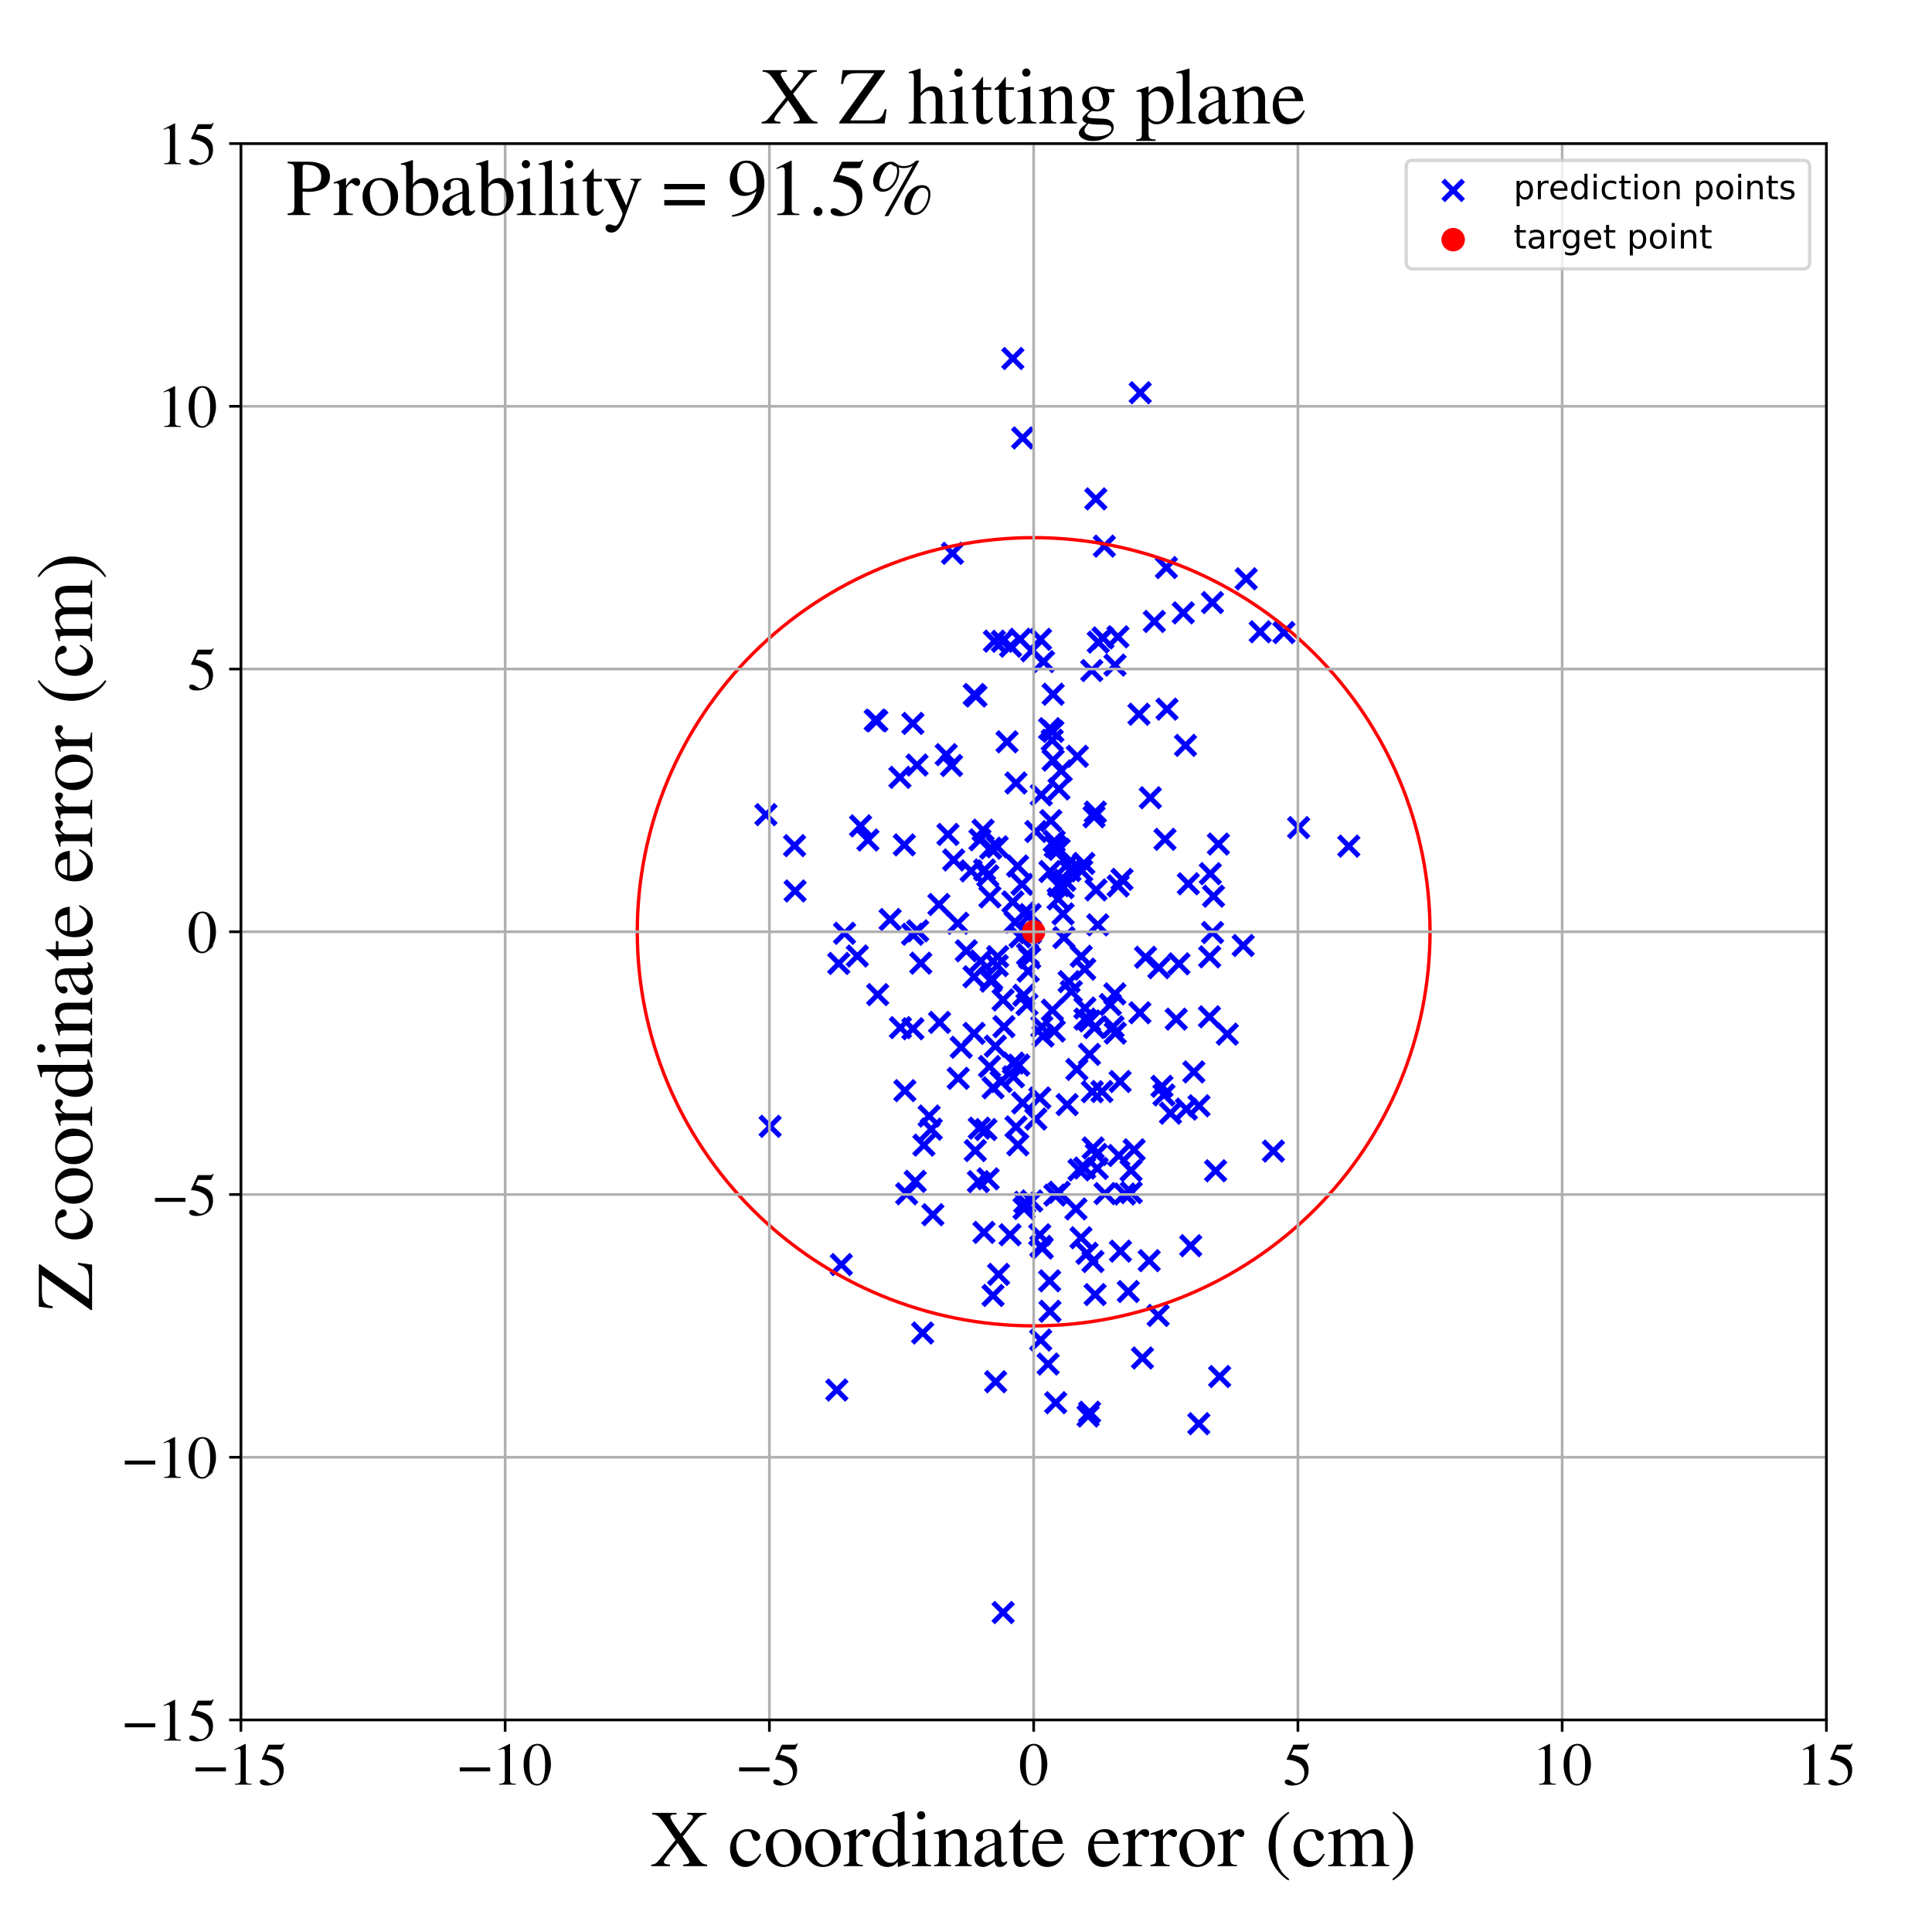 <?xml version="1.0" encoding="utf-8" standalone="no"?>
<!DOCTYPE svg PUBLIC "-//W3C//DTD SVG 1.1//EN"
  "http://www.w3.org/Graphics/SVG/1.1/DTD/svg11.dtd">
<!-- Created with matplotlib (https://matplotlib.org/) -->
<svg height="576pt" version="1.1" viewBox="0 0 576 576" width="576pt" xmlns="http://www.w3.org/2000/svg" xmlns:xlink="http://www.w3.org/1999/xlink">
 <defs>
  <style type="text/css">
*{stroke-linecap:butt;stroke-linejoin:round;}
  </style>
 </defs>
 <g id="figure_1">
  <g id="patch_1">
   <path d="M 0 576 
L 576 576 
L 576 0 
L 0 0 
z
" style="fill:#ffffff;"/>
  </g>
  <g id="axes_1">
   <g id="patch_2">
    <path d="M 71.822 512.784 
L 544.52 512.784 
L 544.52 42.802 
L 71.822 42.802 
z
" style="fill:#ffffff;"/>
   </g>
   <g id="PathCollection_1">
    <defs>
     <path d="M -3 3 
L 3 -3 
M -3 -3 
L 3 3 
" id="m74f53982be" style="stroke:#0000ff;stroke-width:1.5;"/>
    </defs>
    <g clip-path="url(#p674d80b367)">
     <use style="fill:#0000ff;stroke:#0000ff;stroke-width:1.5;" x="268.3" xlink:href="#m74f53982be" y="231.754"/>
     <use style="fill:#0000ff;stroke:#0000ff;stroke-width:1.5;" x="292.161" xlink:href="#m74f53982be" y="250.386"/>
     <use style="fill:#0000ff;stroke:#0000ff;stroke-width:1.5;" x="325.492" xlink:href="#m74f53982be" y="199.922"/>
     <use style="fill:#0000ff;stroke:#0000ff;stroke-width:1.5;" x="316.942" xlink:href="#m74f53982be" y="264.639"/>
     <use style="fill:#0000ff;stroke:#0000ff;stroke-width:1.5;" x="302.651" xlink:href="#m74f53982be" y="274.928"/>
     <use style="fill:#0000ff;stroke:#0000ff;stroke-width:1.5;" x="302.144" xlink:href="#m74f53982be" y="321.039"/>
     <use style="fill:#0000ff;stroke:#0000ff;stroke-width:1.5;" x="314.296" xlink:href="#m74f53982be" y="250.815"/>
     <use style="fill:#0000ff;stroke:#0000ff;stroke-width:1.5;" x="313.016" xlink:href="#m74f53982be" y="259.83"/>
     <use style="fill:#0000ff;stroke:#0000ff;stroke-width:1.5;" x="305.302" xlink:href="#m74f53982be" y="272.166"/>
     <use style="fill:#0000ff;stroke:#0000ff;stroke-width:1.5;" x="304.132" xlink:href="#m74f53982be" y="190.593"/>
     <use style="fill:#0000ff;stroke:#0000ff;stroke-width:1.5;" x="306.172" xlink:href="#m74f53982be" y="299.482"/>
     <use style="fill:#0000ff;stroke:#0000ff;stroke-width:1.5;" x="296.475" xlink:href="#m74f53982be" y="191.15"/>
     <use style="fill:#0000ff;stroke:#0000ff;stroke-width:1.5;" x="313.032" xlink:href="#m74f53982be" y="390.939"/>
     <use style="fill:#0000ff;stroke:#0000ff;stroke-width:1.5;" x="317.442" xlink:href="#m74f53982be" y="262.467"/>
     <use style="fill:#0000ff;stroke:#0000ff;stroke-width:1.5;" x="334.504" xlink:href="#m74f53982be" y="262.177"/>
     <use style="fill:#0000ff;stroke:#0000ff;stroke-width:1.5;" x="291.969" xlink:href="#m74f53982be" y="336.346"/>
     <use style="fill:#0000ff;stroke:#0000ff;stroke-width:1.5;" x="310.969" xlink:href="#m74f53982be" y="308.883"/>
     <use style="fill:#0000ff;stroke:#0000ff;stroke-width:1.5;" x="322.365" xlink:href="#m74f53982be" y="285.104"/>
     <use style="fill:#0000ff;stroke:#0000ff;stroke-width:1.5;" x="296.073" xlink:href="#m74f53982be" y="324.313"/>
     <use style="fill:#0000ff;stroke:#0000ff;stroke-width:1.5;" x="301.961" xlink:href="#m74f53982be" y="268.893"/>
     <use style="fill:#0000ff;stroke:#0000ff;stroke-width:1.5;" x="285.68" xlink:href="#m74f53982be" y="321.484"/>
     <use style="fill:#0000ff;stroke:#0000ff;stroke-width:1.5;" x="313.706" xlink:href="#m74f53982be" y="220.693"/>
     <use style="fill:#0000ff;stroke:#0000ff;stroke-width:1.5;" x="251.783" xlink:href="#m74f53982be" y="278.251"/>
     <use style="fill:#0000ff;stroke:#0000ff;stroke-width:1.5;" x="324.391" xlink:href="#m74f53982be" y="422.17"/>
     <use style="fill:#0000ff;stroke:#0000ff;stroke-width:1.5;" x="322.499" xlink:href="#m74f53982be" y="259.63"/>
     <use style="fill:#0000ff;stroke:#0000ff;stroke-width:1.5;" x="282.623" xlink:href="#m74f53982be" y="248.774"/>
     <use style="fill:#0000ff;stroke:#0000ff;stroke-width:1.5;" x="355.93" xlink:href="#m74f53982be" y="319.582"/>
     <use style="fill:#0000ff;stroke:#0000ff;stroke-width:1.5;" x="328.828" xlink:href="#m74f53982be" y="190.188"/>
     <use style="fill:#0000ff;stroke:#0000ff;stroke-width:1.5;" x="334.045" xlink:href="#m74f53982be" y="373.017"/>
     <use style="fill:#0000ff;stroke:#0000ff;stroke-width:1.5;" x="337.197" xlink:href="#m74f53982be" y="348.962"/>
     <use style="fill:#0000ff;stroke:#0000ff;stroke-width:1.5;" x="321.048" xlink:href="#m74f53982be" y="318.834"/>
     <use style="fill:#0000ff;stroke:#0000ff;stroke-width:1.5;" x="350.677" xlink:href="#m74f53982be" y="303.843"/>
     <use style="fill:#0000ff;stroke:#0000ff;stroke-width:1.5;" x="342.614" xlink:href="#m74f53982be" y="375.849"/>
     <use style="fill:#0000ff;stroke:#0000ff;stroke-width:1.5;" x="278.125" xlink:href="#m74f53982be" y="362.152"/>
     <use style="fill:#0000ff;stroke:#0000ff;stroke-width:1.5;" x="269.612" xlink:href="#m74f53982be" y="251.889"/>
     <use style="fill:#0000ff;stroke:#0000ff;stroke-width:1.5;" x="325.847" xlink:href="#m74f53982be" y="376.106"/>
     <use style="fill:#0000ff;stroke:#0000ff;stroke-width:1.5;" x="326.493" xlink:href="#m74f53982be" y="385.962"/>
     <use style="fill:#0000ff;stroke:#0000ff;stroke-width:1.5;" x="303.457" xlink:href="#m74f53982be" y="341.311"/>
     <use style="fill:#0000ff;stroke:#0000ff;stroke-width:1.5;" x="237.045" xlink:href="#m74f53982be" y="265.629"/>
     <use style="fill:#0000ff;stroke:#0000ff;stroke-width:1.5;" x="258.767" xlink:href="#m74f53982be" y="250.442"/>
     <use style="fill:#0000ff;stroke:#0000ff;stroke-width:1.5;" x="322.283" xlink:href="#m74f53982be" y="369.019"/>
     <use style="fill:#0000ff;stroke:#0000ff;stroke-width:1.5;" x="318.152" xlink:href="#m74f53982be" y="329.326"/>
     <use style="fill:#0000ff;stroke:#0000ff;stroke-width:1.5;" x="310.731" xlink:href="#m74f53982be" y="372.094"/>
     <use style="fill:#0000ff;stroke:#0000ff;stroke-width:1.5;" x="288.084" xlink:href="#m74f53982be" y="283.46"/>
     <use style="fill:#0000ff;stroke:#0000ff;stroke-width:1.5;" x="285.552" xlink:href="#m74f53982be" y="275.262"/>
     <use style="fill:#0000ff;stroke:#0000ff;stroke-width:1.5;" x="236.889" xlink:href="#m74f53982be" y="252.117"/>
     <use style="fill:#0000ff;stroke:#0000ff;stroke-width:1.5;" x="302.904" xlink:href="#m74f53982be" y="335.971"/>
     <use style="fill:#0000ff;stroke:#0000ff;stroke-width:1.5;" x="313.974" xlink:href="#m74f53982be" y="226.617"/>
     <use style="fill:#0000ff;stroke:#0000ff;stroke-width:1.5;" x="354.993" xlink:href="#m74f53982be" y="371.386"/>
     <use style="fill:#0000ff;stroke:#0000ff;stroke-width:1.5;" x="360.644" xlink:href="#m74f53982be" y="285.269"/>
     <use style="fill:#0000ff;stroke:#0000ff;stroke-width:1.5;" x="326.768" xlink:href="#m74f53982be" y="265.316"/>
     <use style="fill:#0000ff;stroke:#0000ff;stroke-width:1.5;" x="290.776" xlink:href="#m74f53982be" y="343.033"/>
     <use style="fill:#0000ff;stroke:#0000ff;stroke-width:1.5;" x="301.965" xlink:href="#m74f53982be" y="106.886"/>
     <use style="fill:#0000ff;stroke:#0000ff;stroke-width:1.5;" x="282.106" xlink:href="#m74f53982be" y="224.987"/>
     <use style="fill:#0000ff;stroke:#0000ff;stroke-width:1.5;" x="332.502" xlink:href="#m74f53982be" y="308.004"/>
     <use style="fill:#0000ff;stroke:#0000ff;stroke-width:1.5;" x="293.539" xlink:href="#m74f53982be" y="259.36"/>
     <use style="fill:#0000ff;stroke:#0000ff;stroke-width:1.5;" x="308.821" xlink:href="#m74f53982be" y="333.631"/>
     <use style="fill:#0000ff;stroke:#0000ff;stroke-width:1.5;" x="323.477" xlink:href="#m74f53982be" y="303.83"/>
     <use style="fill:#0000ff;stroke:#0000ff;stroke-width:1.5;" x="307.601" xlink:href="#m74f53982be" y="358.049"/>
     <use style="fill:#0000ff;stroke:#0000ff;stroke-width:1.5;" x="352.774" xlink:href="#m74f53982be" y="182.715"/>
     <use style="fill:#0000ff;stroke:#0000ff;stroke-width:1.5;" x="272.86" xlink:href="#m74f53982be" y="352.21"/>
     <use style="fill:#0000ff;stroke:#0000ff;stroke-width:1.5;" x="324.076" xlink:href="#m74f53982be" y="373.668"/>
     <use style="fill:#0000ff;stroke:#0000ff;stroke-width:1.5;" x="308.833" xlink:href="#m74f53982be" y="247.903"/>
     <use style="fill:#0000ff;stroke:#0000ff;stroke-width:1.5;" x="370.645" xlink:href="#m74f53982be" y="281.883"/>
     <use style="fill:#0000ff;stroke:#0000ff;stroke-width:1.5;" x="323.445" xlink:href="#m74f53982be" y="300.53"/>
     <use style="fill:#0000ff;stroke:#0000ff;stroke-width:1.5;" x="280.115" xlink:href="#m74f53982be" y="304.817"/>
     <use style="fill:#0000ff;stroke:#0000ff;stroke-width:1.5;" x="342.953" xlink:href="#m74f53982be" y="237.841"/>
     <use style="fill:#0000ff;stroke:#0000ff;stroke-width:1.5;" x="306.985" xlink:href="#m74f53982be" y="285.554"/>
     <use style="fill:#0000ff;stroke:#0000ff;stroke-width:1.5;" x="321.195" xlink:href="#m74f53982be" y="225.479"/>
     <use style="fill:#0000ff;stroke:#0000ff;stroke-width:1.5;" x="315.725" xlink:href="#m74f53982be" y="235.225"/>
     <use style="fill:#0000ff;stroke:#0000ff;stroke-width:1.5;" x="-1" xlink:href="#m74f53982be" y="142.661"/>
     <use style="fill:#0000ff;stroke:#0000ff;stroke-width:1.5;" x="-1" xlink:href="#m74f53982be" y="143.286"/>
     <use style="fill:#0000ff;stroke:#0000ff;stroke-width:1.5;" x="255.603" xlink:href="#m74f53982be" y="285.021"/>
     <use style="fill:#0000ff;stroke:#0000ff;stroke-width:1.5;" x="332.418" xlink:href="#m74f53982be" y="198.294"/>
     <use style="fill:#0000ff;stroke:#0000ff;stroke-width:1.5;" x="291.699" xlink:href="#m74f53982be" y="352.286"/>
     <use style="fill:#0000ff;stroke:#0000ff;stroke-width:1.5;" x="273.399" xlink:href="#m74f53982be" y="228.08"/>
     <use style="fill:#0000ff;stroke:#0000ff;stroke-width:1.5;" x="306.551" xlink:href="#m74f53982be" y="289.528"/>
     <use style="fill:#0000ff;stroke:#0000ff;stroke-width:1.5;" x="297.302" xlink:href="#m74f53982be" y="252.463"/>
     <use style="fill:#0000ff;stroke:#0000ff;stroke-width:1.5;" x="320.773" xlink:href="#m74f53982be" y="360.431"/>
     <use style="fill:#0000ff;stroke:#0000ff;stroke-width:1.5;" x="279.923" xlink:href="#m74f53982be" y="269.66"/>
     <use style="fill:#0000ff;stroke:#0000ff;stroke-width:1.5;" x="307.135" xlink:href="#m74f53982be" y="272.662"/>
     <use style="fill:#0000ff;stroke:#0000ff;stroke-width:1.5;" x="-1" xlink:href="#m74f53982be" y="395.873"/>
     <use style="fill:#0000ff;stroke:#0000ff;stroke-width:1.5;" x="-1" xlink:href="#m74f53982be" y="391.215"/>
     <use style="fill:#0000ff;stroke:#0000ff;stroke-width:1.5;" x="294.499" xlink:href="#m74f53982be" y="261.122"/>
     <use style="fill:#0000ff;stroke:#0000ff;stroke-width:1.5;" x="272.171" xlink:href="#m74f53982be" y="306.712"/>
     <use style="fill:#0000ff;stroke:#0000ff;stroke-width:1.5;" x="275.445" xlink:href="#m74f53982be" y="341.41"/>
     <use style="fill:#0000ff;stroke:#0000ff;stroke-width:1.5;" x="269.781" xlink:href="#m74f53982be" y="325.161"/>
     <use style="fill:#0000ff;stroke:#0000ff;stroke-width:1.5;" x="327.435" xlink:href="#m74f53982be" y="191.442"/>
     <use style="fill:#0000ff;stroke:#0000ff;stroke-width:1.5;" x="337.26" xlink:href="#m74f53982be" y="355.562"/>
     <use style="fill:#0000ff;stroke:#0000ff;stroke-width:1.5;" x="310.314" xlink:href="#m74f53982be" y="371.598"/>
     <use style="fill:#0000ff;stroke:#0000ff;stroke-width:1.5;" x="265.369" xlink:href="#m74f53982be" y="274.141"/>
     <use style="fill:#0000ff;stroke:#0000ff;stroke-width:1.5;" x="260.94" xlink:href="#m74f53982be" y="214.713"/>
     <use style="fill:#0000ff;stroke:#0000ff;stroke-width:1.5;" x="295.67" xlink:href="#m74f53982be" y="291.906"/>
     <use style="fill:#0000ff;stroke:#0000ff;stroke-width:1.5;" x="310.213" xlink:href="#m74f53982be" y="190.61"/>
     <use style="fill:#0000ff;stroke:#0000ff;stroke-width:1.5;" x="318.339" xlink:href="#m74f53982be" y="257.615"/>
     <use style="fill:#0000ff;stroke:#0000ff;stroke-width:1.5;" x="299.067" xlink:href="#m74f53982be" y="480.752"/>
     <use style="fill:#0000ff;stroke:#0000ff;stroke-width:1.5;" x="357.464" xlink:href="#m74f53982be" y="329.675"/>
     <use style="fill:#0000ff;stroke:#0000ff;stroke-width:1.5;" x="250.834" xlink:href="#m74f53982be" y="377.012"/>
     <use style="fill:#0000ff;stroke:#0000ff;stroke-width:1.5;" x="283.971" xlink:href="#m74f53982be" y="164.967"/>
     <use style="fill:#0000ff;stroke:#0000ff;stroke-width:1.5;" x="290.457" xlink:href="#m74f53982be" y="207.059"/>
     <use style="fill:#0000ff;stroke:#0000ff;stroke-width:1.5;" x="353.701" xlink:href="#m74f53982be" y="330.668"/>
     <use style="fill:#0000ff;stroke:#0000ff;stroke-width:1.5;" x="310.432" xlink:href="#m74f53982be" y="236.987"/>
     <use style="fill:#0000ff;stroke:#0000ff;stroke-width:1.5;" x="314.608" xlink:href="#m74f53982be" y="252.374"/>
     <use style="fill:#0000ff;stroke:#0000ff;stroke-width:1.5;" x="256.568" xlink:href="#m74f53982be" y="246.221"/>
     <use style="fill:#0000ff;stroke:#0000ff;stroke-width:1.5;" x="228.347" xlink:href="#m74f53982be" y="242.872"/>
     <use style="fill:#0000ff;stroke:#0000ff;stroke-width:1.5;" x="323.369" xlink:href="#m74f53982be" y="348.239"/>
     <use style="fill:#0000ff;stroke:#0000ff;stroke-width:1.5;" x="354.286" xlink:href="#m74f53982be" y="263.493"/>
     <use style="fill:#0000ff;stroke:#0000ff;stroke-width:1.5;" x="297.317" xlink:href="#m74f53982be" y="287.883"/>
     <use style="fill:#0000ff;stroke:#0000ff;stroke-width:1.5;" x="348.954" xlink:href="#m74f53982be" y="331.886"/>
     <use style="fill:#0000ff;stroke:#0000ff;stroke-width:1.5;" x="353.44" xlink:href="#m74f53982be" y="222.223"/>
     <use style="fill:#0000ff;stroke:#0000ff;stroke-width:1.5;" x="341.523" xlink:href="#m74f53982be" y="285.403"/>
     <use style="fill:#0000ff;stroke:#0000ff;stroke-width:1.5;" x="298.467" xlink:href="#m74f53982be" y="322.431"/>
     <use style="fill:#0000ff;stroke:#0000ff;stroke-width:1.5;" x="296.053" xlink:href="#m74f53982be" y="386.232"/>
     <use style="fill:#0000ff;stroke:#0000ff;stroke-width:1.5;" x="312.922" xlink:href="#m74f53982be" y="217.248"/>
     <use style="fill:#0000ff;stroke:#0000ff;stroke-width:1.5;" x="295.125" xlink:href="#m74f53982be" y="267.404"/>
     <use style="fill:#0000ff;stroke:#0000ff;stroke-width:1.5;" x="292.415" xlink:href="#m74f53982be" y="286.504"/>
     <use style="fill:#0000ff;stroke:#0000ff;stroke-width:1.5;" x="304.701" xlink:href="#m74f53982be" y="263.655"/>
     <use style="fill:#0000ff;stroke:#0000ff;stroke-width:1.5;" x="313.285" xlink:href="#m74f53982be" y="244.665"/>
     <use style="fill:#0000ff;stroke:#0000ff;stroke-width:1.5;" x="293.093" xlink:href="#m74f53982be" y="247.509"/>
     <use style="fill:#0000ff;stroke:#0000ff;stroke-width:1.5;" x="301.134" xlink:href="#m74f53982be" y="368.133"/>
     <use style="fill:#0000ff;stroke:#0000ff;stroke-width:1.5;" x="329.243" xlink:href="#m74f53982be" y="162.826"/>
     <use style="fill:#0000ff;stroke:#0000ff;stroke-width:1.5;" x="339.84" xlink:href="#m74f53982be" y="301.938"/>
     <use style="fill:#0000ff;stroke:#0000ff;stroke-width:1.5;" x="303.727" xlink:href="#m74f53982be" y="317.552"/>
     <use style="fill:#0000ff;stroke:#0000ff;stroke-width:1.5;" x="301.295" xlink:href="#m74f53982be" y="192.666"/>
     <use style="fill:#0000ff;stroke:#0000ff;stroke-width:1.5;" x="365.904" xlink:href="#m74f53982be" y="308.319"/>
     <use style="fill:#0000ff;stroke:#0000ff;stroke-width:1.5;" x="306.331" xlink:href="#m74f53982be" y="284.521"/>
     <use style="fill:#0000ff;stroke:#0000ff;stroke-width:1.5;" x="295.009" xlink:href="#m74f53982be" y="317.978"/>
     <use style="fill:#0000ff;stroke:#0000ff;stroke-width:1.5;" x="313.904" xlink:href="#m74f53982be" y="218.041"/>
     <use style="fill:#0000ff;stroke:#0000ff;stroke-width:1.5;" x="363.248" xlink:href="#m74f53982be" y="251.64"/>
     <use style="fill:#0000ff;stroke:#0000ff;stroke-width:1.5;" x="323.132" xlink:href="#m74f53982be" y="257.43"/>
     <use style="fill:#0000ff;stroke:#0000ff;stroke-width:1.5;" x="315.777" xlink:href="#m74f53982be" y="253.207"/>
     <use style="fill:#0000ff;stroke:#0000ff;stroke-width:1.5;" x="289.523" xlink:href="#m74f53982be" y="259.645"/>
     <use style="fill:#0000ff;stroke:#0000ff;stroke-width:1.5;" x="316.947" xlink:href="#m74f53982be" y="272.475"/>
     <use style="fill:#0000ff;stroke:#0000ff;stroke-width:1.5;" x="296.842" xlink:href="#m74f53982be" y="411.949"/>
     <use style="fill:#0000ff;stroke:#0000ff;stroke-width:1.5;" x="310.273" xlink:href="#m74f53982be" y="399.517"/>
     <use style="fill:#0000ff;stroke:#0000ff;stroke-width:1.5;" x="229.608" xlink:href="#m74f53982be" y="335.801"/>
     <use style="fill:#0000ff;stroke:#0000ff;stroke-width:1.5;" x="361.474" xlink:href="#m74f53982be" y="179.646"/>
     <use style="fill:#0000ff;stroke:#0000ff;stroke-width:1.5;" x="321.688" xlink:href="#m74f53982be" y="348.782"/>
     <use style="fill:#0000ff;stroke:#0000ff;stroke-width:1.5;" x="331.847" xlink:href="#m74f53982be" y="306.133"/>
     <use style="fill:#0000ff;stroke:#0000ff;stroke-width:1.5;" x="327.282" xlink:href="#m74f53982be" y="275.733"/>
     <use style="fill:#0000ff;stroke:#0000ff;stroke-width:1.5;" x="333.94" xlink:href="#m74f53982be" y="322.438"/>
     <use style="fill:#0000ff;stroke:#0000ff;stroke-width:1.5;" x="362.417" xlink:href="#m74f53982be" y="349.057"/>
     <use style="fill:#0000ff;stroke:#0000ff;stroke-width:1.5;" x="315.799" xlink:href="#m74f53982be" y="355.454"/>
     <use style="fill:#0000ff;stroke:#0000ff;stroke-width:1.5;" x="302.125" xlink:href="#m74f53982be" y="316.943"/>
     <use style="fill:#0000ff;stroke:#0000ff;stroke-width:1.5;" x="375.712" xlink:href="#m74f53982be" y="188.361"/>
     <use style="fill:#0000ff;stroke:#0000ff;stroke-width:1.5;" x="299.059" xlink:href="#m74f53982be" y="298.125"/>
     <use style="fill:#0000ff;stroke:#0000ff;stroke-width:1.5;" x="302.899" xlink:href="#m74f53982be" y="233.436"/>
     <use style="fill:#0000ff;stroke:#0000ff;stroke-width:1.5;" x="326.564" xlink:href="#m74f53982be" y="242.121"/>
     <use style="fill:#0000ff;stroke:#0000ff;stroke-width:1.5;" x="290.405" xlink:href="#m74f53982be" y="308.087"/>
     <use style="fill:#0000ff;stroke:#0000ff;stroke-width:1.5;" x="261.67" xlink:href="#m74f53982be" y="296.532"/>
     <use style="fill:#0000ff;stroke:#0000ff;stroke-width:1.5;" x="361.796" xlink:href="#m74f53982be" y="267.186"/>
     <use style="fill:#0000ff;stroke:#0000ff;stroke-width:1.5;" x="314.736" xlink:href="#m74f53982be" y="418.205"/>
     <use style="fill:#0000ff;stroke:#0000ff;stroke-width:1.5;" x="344.148" xlink:href="#m74f53982be" y="185.279"/>
     <use style="fill:#0000ff;stroke:#0000ff;stroke-width:1.5;" x="357.41" xlink:href="#m74f53982be" y="424.458"/>
     <use style="fill:#0000ff;stroke:#0000ff;stroke-width:1.5;" x="347.02" xlink:href="#m74f53982be" y="326.448"/>
     <use style="fill:#0000ff;stroke:#0000ff;stroke-width:1.5;" x="379.649" xlink:href="#m74f53982be" y="343.178"/>
     <use style="fill:#0000ff;stroke:#0000ff;stroke-width:1.5;" x="273.585" xlink:href="#m74f53982be" y="277.529"/>
     <use style="fill:#0000ff;stroke:#0000ff;stroke-width:1.5;" x="325.902" xlink:href="#m74f53982be" y="342.25"/>
     <use style="fill:#0000ff;stroke:#0000ff;stroke-width:1.5;" x="274.522" xlink:href="#m74f53982be" y="287.161"/>
     <use style="fill:#0000ff;stroke:#0000ff;stroke-width:1.5;" x="284.33" xlink:href="#m74f53982be" y="256.385"/>
     <use style="fill:#0000ff;stroke:#0000ff;stroke-width:1.5;" x="318.738" xlink:href="#m74f53982be" y="292.666"/>
     <use style="fill:#0000ff;stroke:#0000ff;stroke-width:1.5;" x="304.903" xlink:href="#m74f53982be" y="328.818"/>
     <use style="fill:#0000ff;stroke:#0000ff;stroke-width:1.5;" x="304.114" xlink:href="#m74f53982be" y="279.305"/>
     <use style="fill:#0000ff;stroke:#0000ff;stroke-width:1.5;" x="307.219" xlink:href="#m74f53982be" y="278.075"/>
     <use style="fill:#0000ff;stroke:#0000ff;stroke-width:1.5;" x="339.568" xlink:href="#m74f53982be" y="212.942"/>
     <use style="fill:#0000ff;stroke:#0000ff;stroke-width:1.5;" x="299.312" xlink:href="#m74f53982be" y="306.089"/>
     <use style="fill:#0000ff;stroke:#0000ff;stroke-width:1.5;" x="339.938" xlink:href="#m74f53982be" y="117.091"/>
     <use style="fill:#0000ff;stroke:#0000ff;stroke-width:1.5;" x="-1" xlink:href="#m74f53982be" y="343.98"/>
     <use style="fill:#0000ff;stroke:#0000ff;stroke-width:1.5;" x="-1" xlink:href="#m74f53982be" y="366.22"/>
     <use style="fill:#0000ff;stroke:#0000ff;stroke-width:1.5;" x="382.777" xlink:href="#m74f53982be" y="188.593"/>
     <use style="fill:#0000ff;stroke:#0000ff;stroke-width:1.5;" x="307.573" xlink:href="#m74f53982be" y="194.02"/>
     <use style="fill:#0000ff;stroke:#0000ff;stroke-width:1.5;" x="305.236" xlink:href="#m74f53982be" y="296.722"/>
     <use style="fill:#0000ff;stroke:#0000ff;stroke-width:1.5;" x="293.928" xlink:href="#m74f53982be" y="336.764"/>
     <use style="fill:#0000ff;stroke:#0000ff;stroke-width:1.5;" x="387.165" xlink:href="#m74f53982be" y="246.738"/>
     <use style="fill:#0000ff;stroke:#0000ff;stroke-width:1.5;" x="336.39" xlink:href="#m74f53982be" y="385.053"/>
     <use style="fill:#0000ff;stroke:#0000ff;stroke-width:1.5;" x="303.368" xlink:href="#m74f53982be" y="258.197"/>
     <use style="fill:#0000ff;stroke:#0000ff;stroke-width:1.5;" x="300.232" xlink:href="#m74f53982be" y="221.165"/>
     <use style="fill:#0000ff;stroke:#0000ff;stroke-width:1.5;" x="363.62" xlink:href="#m74f53982be" y="410.394"/>
     <use style="fill:#0000ff;stroke:#0000ff;stroke-width:1.5;" x="293.352" xlink:href="#m74f53982be" y="367.422"/>
     <use style="fill:#0000ff;stroke:#0000ff;stroke-width:1.5;" x="315.47" xlink:href="#m74f53982be" y="267.993"/>
     <use style="fill:#0000ff;stroke:#0000ff;stroke-width:1.5;" x="324.859" xlink:href="#m74f53982be" y="304.378"/>
     <use style="fill:#0000ff;stroke:#0000ff;stroke-width:1.5;" x="275.074" xlink:href="#m74f53982be" y="397.411"/>
     <use style="fill:#0000ff;stroke:#0000ff;stroke-width:1.5;" x="360.585" xlink:href="#m74f53982be" y="303.146"/>
     <use style="fill:#0000ff;stroke:#0000ff;stroke-width:1.5;" x="272.062" xlink:href="#m74f53982be" y="278.537"/>
     <use style="fill:#0000ff;stroke:#0000ff;stroke-width:1.5;" x="297.435" xlink:href="#m74f53982be" y="285.217"/>
     <use style="fill:#0000ff;stroke:#0000ff;stroke-width:1.5;" x="315.626" xlink:href="#m74f53982be" y="264.055"/>
     <use style="fill:#0000ff;stroke:#0000ff;stroke-width:1.5;" x="305.514" xlink:href="#m74f53982be" y="358.459"/>
     <use style="fill:#0000ff;stroke:#0000ff;stroke-width:1.5;" x="333.366" xlink:href="#m74f53982be" y="264.12"/>
     <use style="fill:#0000ff;stroke:#0000ff;stroke-width:1.5;" x="277.638" xlink:href="#m74f53982be" y="336.653"/>
     <use style="fill:#0000ff;stroke:#0000ff;stroke-width:1.5;" x="326.706" xlink:href="#m74f53982be" y="148.74"/>
     <use style="fill:#0000ff;stroke:#0000ff;stroke-width:1.5;" x="331.033" xlink:href="#m74f53982be" y="299.497"/>
     <use style="fill:#0000ff;stroke:#0000ff;stroke-width:1.5;" x="294.596" xlink:href="#m74f53982be" y="351.452"/>
     <use style="fill:#0000ff;stroke:#0000ff;stroke-width:1.5;" x="326.173" xlink:href="#m74f53982be" y="243.513"/>
     <use style="fill:#0000ff;stroke:#0000ff;stroke-width:1.5;" x="346.421" xlink:href="#m74f53982be" y="323.877"/>
     <use style="fill:#0000ff;stroke:#0000ff;stroke-width:1.5;" x="261.41" xlink:href="#m74f53982be" y="214.913"/>
     <use style="fill:#0000ff;stroke:#0000ff;stroke-width:1.5;" x="327.124" xlink:href="#m74f53982be" y="348.346"/>
     <use style="fill:#0000ff;stroke:#0000ff;stroke-width:1.5;" x="347.921" xlink:href="#m74f53982be" y="211.421"/>
     <use style="fill:#0000ff;stroke:#0000ff;stroke-width:1.5;" x="296.751" xlink:href="#m74f53982be" y="311.902"/>
     <use style="fill:#0000ff;stroke:#0000ff;stroke-width:1.5;" x="295.361" xlink:href="#m74f53982be" y="252.864"/>
     <use style="fill:#0000ff;stroke:#0000ff;stroke-width:1.5;" x="313.751" xlink:href="#m74f53982be" y="301.173"/>
     <use style="fill:#0000ff;stroke:#0000ff;stroke-width:1.5;" x="324.805" xlink:href="#m74f53982be" y="314.343"/>
     <use style="fill:#0000ff;stroke:#0000ff;stroke-width:1.5;" x="317.185" xlink:href="#m74f53982be" y="279.535"/>
     <use style="fill:#0000ff;stroke:#0000ff;stroke-width:1.5;" x="333.559" xlink:href="#m74f53982be" y="344.514"/>
     <use style="fill:#0000ff;stroke:#0000ff;stroke-width:1.5;" x="351.49" xlink:href="#m74f53982be" y="287.35"/>
     <use style="fill:#0000ff;stroke:#0000ff;stroke-width:1.5;" x="312.928" xlink:href="#m74f53982be" y="381.857"/>
     <use style="fill:#0000ff;stroke:#0000ff;stroke-width:1.5;" x="328.52" xlink:href="#m74f53982be" y="325.419"/>
     <use style="fill:#0000ff;stroke:#0000ff;stroke-width:1.5;" x="316.387" xlink:href="#m74f53982be" y="229.791"/>
     <use style="fill:#0000ff;stroke:#0000ff;stroke-width:1.5;" x="325.666" xlink:href="#m74f53982be" y="325.481"/>
     <use style="fill:#0000ff;stroke:#0000ff;stroke-width:1.5;" x="313.976" xlink:href="#m74f53982be" y="206.98"/>
     <use style="fill:#0000ff;stroke:#0000ff;stroke-width:1.5;" x="347.74" xlink:href="#m74f53982be" y="169.218"/>
     <use style="fill:#0000ff;stroke:#0000ff;stroke-width:1.5;" x="283.687" xlink:href="#m74f53982be" y="228.224"/>
     <use style="fill:#0000ff;stroke:#0000ff;stroke-width:1.5;" x="319.401" xlink:href="#m74f53982be" y="295.619"/>
     <use style="fill:#0000ff;stroke:#0000ff;stroke-width:1.5;" x="250.059" xlink:href="#m74f53982be" y="287.235"/>
     <use style="fill:#0000ff;stroke:#0000ff;stroke-width:1.5;" x="371.536" xlink:href="#m74f53982be" y="172.572"/>
     <use style="fill:#0000ff;stroke:#0000ff;stroke-width:1.5;" x="268.447" xlink:href="#m74f53982be" y="306.384"/>
     <use style="fill:#0000ff;stroke:#0000ff;stroke-width:1.5;" x="272.165" xlink:href="#m74f53982be" y="215.677"/>
     <use style="fill:#0000ff;stroke:#0000ff;stroke-width:1.5;" x="361.502" xlink:href="#m74f53982be" y="278.019"/>
     <use style="fill:#0000ff;stroke:#0000ff;stroke-width:1.5;" x="340.61" xlink:href="#m74f53982be" y="404.865"/>
     <use style="fill:#0000ff;stroke:#0000ff;stroke-width:1.5;" x="324.841" xlink:href="#m74f53982be" y="421.03"/>
     <use style="fill:#0000ff;stroke:#0000ff;stroke-width:1.5;" x="270.314" xlink:href="#m74f53982be" y="355.902"/>
     <use style="fill:#0000ff;stroke:#0000ff;stroke-width:1.5;" x="312.475" xlink:href="#m74f53982be" y="406.67"/>
     <use style="fill:#0000ff;stroke:#0000ff;stroke-width:1.5;" x="295.477" xlink:href="#m74f53982be" y="292.515"/>
     <use style="fill:#0000ff;stroke:#0000ff;stroke-width:1.5;" x="290.381" xlink:href="#m74f53982be" y="291.206"/>
     <use style="fill:#0000ff;stroke:#0000ff;stroke-width:1.5;" x="310.006" xlink:href="#m74f53982be" y="327.338"/>
     <use style="fill:#0000ff;stroke:#0000ff;stroke-width:1.5;" x="314.482" xlink:href="#m74f53982be" y="356.305"/>
     <use style="fill:#0000ff;stroke:#0000ff;stroke-width:1.5;" x="286.567" xlink:href="#m74f53982be" y="312.239"/>
     <use style="fill:#0000ff;stroke:#0000ff;stroke-width:1.5;" x="309.99" xlink:href="#m74f53982be" y="368.141"/>
     <use style="fill:#0000ff;stroke:#0000ff;stroke-width:1.5;" x="314.316" xlink:href="#m74f53982be" y="307.394"/>
     <use style="fill:#0000ff;stroke:#0000ff;stroke-width:1.5;" x="305.302" xlink:href="#m74f53982be" y="360.296"/>
     <use style="fill:#0000ff;stroke:#0000ff;stroke-width:1.5;" x="290.972" xlink:href="#m74f53982be" y="207.51"/>
     <use style="fill:#0000ff;stroke:#0000ff;stroke-width:1.5;" x="311.121" xlink:href="#m74f53982be" y="197.24"/>
     <use style="fill:#0000ff;stroke:#0000ff;stroke-width:1.5;" x="249.487" xlink:href="#m74f53982be" y="414.412"/>
     <use style="fill:#0000ff;stroke:#0000ff;stroke-width:1.5;" x="345.288" xlink:href="#m74f53982be" y="392.178"/>
     <use style="fill:#0000ff;stroke:#0000ff;stroke-width:1.5;" x="326.317" xlink:href="#m74f53982be" y="306.355"/>
     <use style="fill:#0000ff;stroke:#0000ff;stroke-width:1.5;" x="332.372" xlink:href="#m74f53982be" y="296.314"/>
     <use style="fill:#0000ff;stroke:#0000ff;stroke-width:1.5;" x="297.717" xlink:href="#m74f53982be" y="379.939"/>
     <use style="fill:#0000ff;stroke:#0000ff;stroke-width:1.5;" x="310.605" xlink:href="#m74f53982be" y="306.119"/>
     <use style="fill:#0000ff;stroke:#0000ff;stroke-width:1.5;" x="277.012" xlink:href="#m74f53982be" y="332.732"/>
     <use style="fill:#0000ff;stroke:#0000ff;stroke-width:1.5;" x="345.497" xlink:href="#m74f53982be" y="288.504"/>
     <use style="fill:#0000ff;stroke:#0000ff;stroke-width:1.5;" x="347.323" xlink:href="#m74f53982be" y="250.233"/>
     <use style="fill:#0000ff;stroke:#0000ff;stroke-width:1.5;" x="298.832" xlink:href="#m74f53982be" y="191.2"/>
     <use style="fill:#0000ff;stroke:#0000ff;stroke-width:1.5;" x="338.137" xlink:href="#m74f53982be" y="342.799"/>
     <use style="fill:#0000ff;stroke:#0000ff;stroke-width:1.5;" x="318.989" xlink:href="#m74f53982be" y="259.554"/>
     <use style="fill:#0000ff;stroke:#0000ff;stroke-width:1.5;" x="304.887" xlink:href="#m74f53982be" y="130.567"/>
     <use style="fill:#0000ff;stroke:#0000ff;stroke-width:1.5;" x="402.123" xlink:href="#m74f53982be" y="252.261"/>
     <use style="fill:#0000ff;stroke:#0000ff;stroke-width:1.5;" x="335.302" xlink:href="#m74f53982be" y="355.976"/>
     <use style="fill:#0000ff;stroke:#0000ff;stroke-width:1.5;" x="360.835" xlink:href="#m74f53982be" y="260.473"/>
     <use style="fill:#0000ff;stroke:#0000ff;stroke-width:1.5;" x="326.859" xlink:href="#m74f53982be" y="344.193"/>
     <use style="fill:#0000ff;stroke:#0000ff;stroke-width:1.5;" x="333.289" xlink:href="#m74f53982be" y="189.862"/>
     <use style="fill:#0000ff;stroke:#0000ff;stroke-width:1.5;" x="329.453" xlink:href="#m74f53982be" y="355.847"/>
     <use style="fill:#0000ff;stroke:#0000ff;stroke-width:1.5;" x="323.386" xlink:href="#m74f53982be" y="288.941"/>
    </g>
   </g>
   <g id="PathCollection_2">
    <defs>
     <path d="M 0 3 
C 0.796 3 1.559 2.684 2.121 2.121 
C 2.684 1.559 3 0.796 3 0 
C 3 -0.796 2.684 -1.559 2.121 -2.121 
C 1.559 -2.684 0.796 -3 0 -3 
C -0.796 -3 -1.559 -2.684 -2.121 -2.121 
C -2.684 -1.559 -3 -0.796 -3 0 
C -3 0.796 -2.684 1.559 -2.121 2.121 
C -1.559 2.684 -0.796 3 0 3 
z
" id="m47eeea1b60" style="stroke:#ff0000;"/>
    </defs>
    <g clip-path="url(#p674d80b367)">
     <use style="fill:#ff0000;stroke:#ff0000;" x="308.171" xlink:href="#m47eeea1b60" y="277.793"/>
    </g>
   </g>
   <g id="patch_3">
    <path clip-path="url(#p674d80b367)" d="M 308.171 395.288 
C 339.511 395.288 369.572 382.908 391.733 360.875 
C 413.894 338.841 426.346 308.953 426.346 277.793 
C 426.346 246.633 413.894 216.745 391.733 194.711 
C 369.572 172.677 339.511 160.297 308.171 160.297 
C 276.831 160.297 246.77 172.677 224.609 194.711 
C 202.448 216.745 189.997 246.633 189.997 277.793 
C 189.997 308.953 202.448 338.841 224.609 360.875 
C 246.77 382.908 276.831 395.288 308.171 395.288 
z
" style="fill:none;stroke:#ff0000;stroke-linejoin:miter;"/>
   </g>
   <g id="matplotlib.axis_1">
    <g id="xtick_1">
     <g id="line2d_1">
      <path clip-path="url(#p674d80b367)" d="M 71.822 512.784 
L 71.822 42.802 
" style="fill:none;stroke:#b0b0b0;stroke-linecap:square;stroke-width:0.8;"/>
     </g>
     <g id="line2d_2">
      <defs>
       <path d="M 0 0 
L 0 3.5 
" id="m48cf8a471f" style="stroke:#000000;stroke-width:0.8;"/>
      </defs>
      <g>
       <use style="stroke:#000000;stroke-width:0.8;" x="71.822" xlink:href="#m48cf8a471f" y="512.784"/>
      </g>
     </g>
     <g id="text_1">
      <!-- −15 -->
      <defs>
       <path d="M 3 22 
L 3 28.594 
L 53.406 28.594 
L 53.406 22 
z
" id="FreeSerif-8722"/>
       <path d="M 18.297 59.297 
Q 16.5 59.297 11.094 57.094 
L 11.094 58.5 
L 29.094 67.594 
L 29.906 67.406 
L 29.906 7.406 
Q 29.906 3.797 31.703 2.688 
Q 33.5 1.594 39.406 1.5 
L 39.406 0 
L 11.797 0 
L 11.797 1.5 
Q 17.406 1.703 19.344 3.141 
Q 21.297 4.594 21.297 9.297 
L 21.297 54.594 
Q 21.297 59.297 18.297 59.297 
z
" id="FreeSerif-49"/>
       <path d="M 35.703 19.406 
Q 35.703 24.703 33.344 28.797 
Q 31 32.906 27.641 35.156 
Q 24.297 37.406 20.141 38.844 
Q 16 40.297 12.953 40.75 
Q 9.906 41.203 7.594 41.203 
Q 6.406 41.203 6.406 42 
Q 6.406 42.297 6.5 42.5 
L 17.406 66.203 
L 38.297 66.203 
Q 39.906 66.203 40.844 66.703 
Q 41.797 67.203 42.906 68.797 
L 43.797 68.094 
L 40 59.203 
Q 39.594 58.297 37.703 58.297 
L 18.094 58.297 
L 13.906 49.797 
Q 28.5 47.203 35.594 41.344 
Q 42.703 35.5 42.703 24.203 
Q 42.703 18.297 40.844 13.688 
Q 39 9.094 36.141 6.297 
Q 33.297 3.5 29.547 1.703 
Q 25.797 -0.094 22.344 -0.75 
Q 18.906 -1.406 15.406 -1.406 
Q 9.797 -1.406 6.5 0.25 
Q 3.203 1.906 3.203 4.797 
Q 3.203 8.5 7.5 8.5 
Q 10.297 8.5 14.75 5.391 
Q 19.203 2.297 21.797 2.297 
Q 27.703 2.297 31.703 7.25 
Q 35.703 12.203 35.703 19.406 
z
" id="FreeSerif-53"/>
      </defs>
      <g transform="translate(57.746 532.077)scale(0.18 -0.18)">
       <use xlink:href="#FreeSerif-8722"/>
       <use x="56.4" xlink:href="#FreeSerif-49"/>
       <use x="106.4" xlink:href="#FreeSerif-53"/>
      </g>
     </g>
    </g>
    <g id="xtick_2">
     <g id="line2d_3">
      <path clip-path="url(#p674d80b367)" d="M 150.605 512.784 
L 150.605 42.802 
" style="fill:none;stroke:#b0b0b0;stroke-linecap:square;stroke-width:0.8;"/>
     </g>
     <g id="line2d_4">
      <g>
       <use style="stroke:#000000;stroke-width:0.8;" x="150.605" xlink:href="#m48cf8a471f" y="512.784"/>
      </g>
     </g>
     <g id="text_2">
      <!-- −10 -->
      <defs>
       <path d="M 47.594 17.797 
Q 35.203 -1.406 25 -1.406 
Q 14.797 -1.406 8.594 8.391 
Q 2.406 18.203 2.406 33.594 
Q 2.406 48.094 8.594 57.844 
Q 14.797 67.594 25.406 67.594 
Q 35.203 67.594 41.391 58 
Q 47.594 48.406 47.594 33 
Q 47.594 17.797 35.203 -1.406 
z
M 25.094 65 
Q 12 65 12 32.703 
Q 12 1.203 25 1.203 
Q 38 1.203 38 32.797 
Q 38 48.5 34.703 56.75 
Q 31.406 65 25.094 65 
z
" id="FreeSerif-48"/>
      </defs>
      <g transform="translate(136.529 532.077)scale(0.18 -0.18)">
       <use xlink:href="#FreeSerif-8722"/>
       <use x="56.4" xlink:href="#FreeSerif-49"/>
       <use x="106.4" xlink:href="#FreeSerif-48"/>
      </g>
     </g>
    </g>
    <g id="xtick_3">
     <g id="line2d_5">
      <path clip-path="url(#p674d80b367)" d="M 229.388 512.784 
L 229.388 42.802 
" style="fill:none;stroke:#b0b0b0;stroke-linecap:square;stroke-width:0.8;"/>
     </g>
     <g id="line2d_6">
      <g>
       <use style="stroke:#000000;stroke-width:0.8;" x="229.388" xlink:href="#m48cf8a471f" y="512.784"/>
      </g>
     </g>
     <g id="text_3">
      <!-- −5 -->
      <g transform="translate(219.812 532.077)scale(0.18 -0.18)">
       <use xlink:href="#FreeSerif-8722"/>
       <use x="56.4" xlink:href="#FreeSerif-53"/>
      </g>
     </g>
    </g>
    <g id="xtick_4">
     <g id="line2d_7">
      <path clip-path="url(#p674d80b367)" d="M 308.171 512.784 
L 308.171 42.802 
" style="fill:none;stroke:#b0b0b0;stroke-linecap:square;stroke-width:0.8;"/>
     </g>
     <g id="line2d_8">
      <g>
       <use style="stroke:#000000;stroke-width:0.8;" x="308.171" xlink:href="#m48cf8a471f" y="512.784"/>
      </g>
     </g>
     <g id="text_4">
      <!-- 0 -->
      <g transform="translate(303.671 532.077)scale(0.18 -0.18)">
       <use xlink:href="#FreeSerif-48"/>
      </g>
     </g>
    </g>
    <g id="xtick_5">
     <g id="line2d_9">
      <path clip-path="url(#p674d80b367)" d="M 386.954 512.784 
L 386.954 42.802 
" style="fill:none;stroke:#b0b0b0;stroke-linecap:square;stroke-width:0.8;"/>
     </g>
     <g id="line2d_10">
      <g>
       <use style="stroke:#000000;stroke-width:0.8;" x="386.954" xlink:href="#m48cf8a471f" y="512.784"/>
      </g>
     </g>
     <g id="text_5">
      <!-- 5 -->
      <g transform="translate(382.454 532.077)scale(0.18 -0.18)">
       <use xlink:href="#FreeSerif-53"/>
      </g>
     </g>
    </g>
    <g id="xtick_6">
     <g id="line2d_11">
      <path clip-path="url(#p674d80b367)" d="M 465.737 512.784 
L 465.737 42.802 
" style="fill:none;stroke:#b0b0b0;stroke-linecap:square;stroke-width:0.8;"/>
     </g>
     <g id="line2d_12">
      <g>
       <use style="stroke:#000000;stroke-width:0.8;" x="465.737" xlink:href="#m48cf8a471f" y="512.784"/>
      </g>
     </g>
     <g id="text_6">
      <!-- 10 -->
      <g transform="translate(456.737 532.077)scale(0.18 -0.18)">
       <use xlink:href="#FreeSerif-49"/>
       <use x="50" xlink:href="#FreeSerif-48"/>
      </g>
     </g>
    </g>
    <g id="xtick_7">
     <g id="line2d_13">
      <path clip-path="url(#p674d80b367)" d="M 544.52 512.784 
L 544.52 42.802 
" style="fill:none;stroke:#b0b0b0;stroke-linecap:square;stroke-width:0.8;"/>
     </g>
     <g id="line2d_14">
      <g>
       <use style="stroke:#000000;stroke-width:0.8;" x="544.52" xlink:href="#m48cf8a471f" y="512.784"/>
      </g>
     </g>
     <g id="text_7">
      <!-- 15 -->
      <g transform="translate(535.52 532.077)scale(0.18 -0.18)">
       <use xlink:href="#FreeSerif-49"/>
       <use x="50" xlink:href="#FreeSerif-53"/>
      </g>
     </g>
    </g>
    <g id="text_8">
     <!-- X coordinate error (cm) -->
     <defs>
      <path d="M 69.594 66.203 
L 69.594 64.297 
Q 64.703 64 62.047 62.344 
Q 59.406 60.703 54.703 54.906 
L 40.094 36.703 
L 59.297 9.297 
Q 62.297 5 64.297 3.703 
Q 66.297 2.406 70.406 1.906 
L 70.406 0 
L 40.703 0 
L 40.703 1.906 
Q 44.797 2.297 46.594 2.938 
Q 48.406 3.594 48.406 5 
Q 48.406 7.203 43.297 14.797 
L 33.797 28.797 
L 21.906 14 
Q 16.703 7.5 16.703 5.406 
Q 16.703 3.703 18.297 2.953 
Q 19.906 2.203 24.297 1.906 
L 24.297 0 
L 1 0 
L 1 1.906 
Q 4.906 2.203 7 3.797 
Q 9.094 5.406 15.5 13.297 
L 31.203 32.594 
L 20.297 48.594 
Q 13.297 58.906 10.25 61.5 
Q 7.203 64.094 2.203 64.297 
L 2.203 66.203 
L 32.406 66.203 
L 32.406 64.297 
L 29.594 64.203 
Q 24.797 64.094 24.797 61.297 
Q 24.797 58.094 33.297 46.297 
L 37.5 40.406 
L 48.797 54.203 
Q 52.797 59.203 52.797 61.094 
Q 52.797 62.797 51.344 63.438 
Q 49.906 64.094 45.797 64.297 
L 45.797 66.203 
z
" id="FreeSerif-88"/>
      <path id="FreeSerif-32"/>
      <path d="M 2.5 21.297 
Q 2.5 32.406 9.047 39.203 
Q 15.594 46 24.406 46 
Q 30.703 46 35.25 42.953 
Q 39.797 39.906 39.797 35.703 
Q 39.797 34 38.391 32.75 
Q 37 31.5 35 31.5 
Q 31.594 31.5 30.297 36.094 
L 29.703 38.297 
Q 28.906 41.094 27.703 42.094 
Q 26.5 43.094 23.797 43.094 
Q 17.703 43.094 13.953 38.25 
Q 10.203 33.406 10.203 25.703 
Q 10.203 17.094 14.547 11.641 
Q 18.906 6.203 25.703 6.203 
Q 30 6.203 33.094 8.25 
Q 36.203 10.297 39.797 15.594 
L 41.203 14.703 
Q 40.203 12.703 39.453 11.391 
Q 38.703 10.094 36.75 7.5 
Q 34.797 4.906 32.891 3.297 
Q 31 1.703 27.891 0.344 
Q 24.797 -1 21.5 -1 
Q 13.203 -1 7.844 5.25 
Q 2.5 11.5 2.5 21.297 
z
" id="FreeSerif-99"/>
      <path d="M 24.594 46 
Q 34.203 46 40.391 39.594 
Q 46.594 33.203 46.594 23.406 
Q 46.594 13 40.188 6 
Q 33.797 -1 24.391 -1 
Q 15 -1 8.75 5.75 
Q 2.5 12.5 2.5 22.594 
Q 2.5 32.906 8.641 39.453 
Q 14.797 46 24.594 46 
z
M 11.5 27.5 
Q 11.5 16.797 15.391 9.297 
Q 19.297 1.797 25.594 1.797 
Q 31.203 1.797 34.391 6.594 
Q 37.594 11.406 37.594 19.906 
Q 37.594 30.203 33.594 36.703 
Q 29.594 43.203 23.297 43.203 
Q 18 43.203 14.75 38.891 
Q 11.5 34.594 11.5 27.5 
z
" id="FreeSerif-111"/>
      <path d="M 30.094 36.203 
Q 28.594 36.203 26.391 37.953 
Q 24.203 39.703 23.5 39.703 
Q 21.5 39.703 19 36.797 
Q 16.5 33.906 16.5 31.5 
L 16.5 9 
Q 16.5 4.703 18.203 3.203 
Q 19.906 1.703 25 1.5 
L 25 0 
L 1 0 
L 1 1.5 
Q 5.797 2.406 6.938 3.5 
Q 8.094 4.594 8.094 8.406 
L 8.094 33.406 
Q 8.094 36.703 7.344 38.047 
Q 6.594 39.406 4.703 39.406 
Q 3.094 39.406 1.203 39 
L 1.203 40.594 
Q 9.203 43.203 16 46 
L 16.5 45.797 
L 16.5 36.594 
Q 20.203 41.906 22.797 43.953 
Q 25.406 46 28.5 46 
Q 31.094 46 32.547 44.594 
Q 34 43.203 34 40.703 
Q 34 38.594 32.953 37.391 
Q 31.906 36.203 30.094 36.203 
z
" id="FreeSerif-114"/>
      <path d="M 34.203 -1 
L 33.797 -0.703 
L 33.797 5.703 
Q 29 -1 21 -1 
Q 12.703 -1 7.594 4.953 
Q 2.5 10.906 2.5 20.5 
Q 2.5 31.094 8.594 38.547 
Q 14.703 46 23.297 46 
Q 28.703 46 33.797 41.703 
L 33.797 57.297 
Q 33.797 60.406 32.891 61.406 
Q 32 62.406 29.203 62.406 
Q 27.797 62.406 27 62.297 
L 27 63.906 
Q 36.094 66.297 41.703 68.297 
L 42.203 68.094 
L 42.203 11.406 
Q 42.203 7.906 43.047 6.797 
Q 43.906 5.703 46.594 5.703 
Q 47.094 5.703 48.906 5.797 
L 48.906 4.203 
z
M 24.906 4.203 
Q 28.703 4.203 31.25 6.344 
Q 33.797 8.5 33.797 10.203 
L 33.797 33.203 
Q 33.797 37.203 30.688 40.203 
Q 27.594 43.203 23.594 43.203 
Q 17.906 43.203 14.5 38.094 
Q 11.094 33 11.094 24.5 
Q 11.094 15.297 14.891 9.75 
Q 18.703 4.203 24.906 4.203 
z
" id="FreeSerif-100"/>
      <path d="M 6.203 39.297 
Q 4 39.297 2 39 
L 2 40.5 
Q 9 42.5 17.5 46 
L 17.906 45.703 
L 17.906 10.203 
Q 17.906 4.797 19.156 3.344 
Q 20.406 1.906 25.297 1.5 
L 25.297 0 
L 1.594 0 
L 1.594 1.5 
Q 6.797 1.797 8.141 3.297 
Q 9.5 4.797 9.5 10.203 
L 9.5 33.406 
Q 9.5 36.703 8.75 38 
Q 8 39.297 6.203 39.297 
z
M 12.797 68.297 
Q 15 68.297 16.5 66.797 
Q 18 65.297 18 63.203 
Q 18 61 16.5 59.547 
Q 15 58.094 12.797 58.094 
Q 10.703 58.094 9.25 59.594 
Q 7.797 61.094 7.797 63.188 
Q 7.797 65.297 9.297 66.797 
Q 10.797 68.297 12.797 68.297 
z
" id="FreeSerif-105"/>
      <path d="M 1 39.797 
L 1 41.5 
Q 8.406 43.703 14.797 46 
L 15.5 45.797 
L 15.5 37.906 
Q 20.594 42.703 23.547 44.344 
Q 26.5 46 30 46 
Q 35.5 46 38.641 42.047 
Q 41.797 38.094 41.797 31 
L 41.797 8.094 
Q 41.797 4.406 43 3.156 
Q 44.203 1.906 47.906 1.5 
L 47.906 0 
L 27.094 0 
L 27.094 1.5 
Q 30.906 1.797 32.156 3.5 
Q 33.406 5.203 33.406 9.906 
L 33.406 30.797 
Q 33.406 40.5 26.094 40.5 
Q 23.594 40.5 21.5 39.344 
Q 19.406 38.203 15.797 34.797 
L 15.797 6.703 
Q 15.797 4 17.188 2.891 
Q 18.594 1.797 22.406 1.5 
L 22.406 0 
L 1.203 0 
L 1.203 1.5 
Q 5 1.797 6.203 3.25 
Q 7.406 4.703 7.406 9 
L 7.406 33.797 
Q 7.406 37.5 6.594 38.844 
Q 5.797 40.203 3.703 40.203 
Q 1.797 40.203 1 39.797 
z
" id="FreeSerif-110"/>
      <path d="M 2.5 9.703 
Q 2.5 11.5 2.891 13.047 
Q 3.297 14.594 4.297 15.938 
Q 5.297 17.297 6.188 18.391 
Q 7.094 19.5 8.891 20.641 
Q 10.703 21.797 11.891 22.547 
Q 13.094 23.297 15.547 24.344 
Q 18 25.406 19.297 25.953 
Q 20.594 26.5 23.391 27.594 
Q 26.203 28.703 27.5 29.203 
L 27.5 35.297 
Q 27.5 43.594 19.906 43.594 
Q 16.906 43.594 14.797 42.141 
Q 12.703 40.703 12.703 38.703 
Q 12.703 37.906 12.953 36.5 
Q 13.203 35.094 13.203 34.703 
Q 13.203 33 11.844 31.75 
Q 10.5 30.5 8.703 30.5 
Q 7 30.5 5.703 31.797 
Q 4.406 33.094 4.406 34.797 
Q 4.406 39.5 9.25 42.75 
Q 14.094 46 21.203 46 
Q 29.406 46 32.5 42.047 
Q 35.594 38.094 35.594 30 
L 35.594 10.5 
Q 35.594 7.203 36.25 5.953 
Q 36.906 4.703 38.594 4.703 
Q 40.703 4.703 43 6.594 
L 43 4 
Q 40.406 1.094 38.453 0.047 
Q 36.5 -1 34 -1 
Q 30.906 -1 29.453 0.703 
Q 28 2.406 27.594 6.297 
Q 19 -1 13 -1 
Q 8.406 -1 5.453 2 
Q 2.5 5 2.5 9.703 
z
M 27.5 12.297 
L 27.5 26.797 
Q 18.5 23.5 14.891 20.391 
Q 11.297 17.297 11.297 12.906 
Q 11.297 8.797 13.297 6.797 
Q 15.297 4.797 17.594 4.797 
Q 21 4.797 24.906 7.094 
Q 26.5 8 27 9 
Q 27.5 10 27.5 12.297 
z
" id="FreeSerif-97"/>
      <path d="M 25.906 45 
L 25.906 41.797 
L 15.797 41.797 
L 15.797 13.203 
Q 15.797 8.5 17 6.344 
Q 18.203 4.203 21 4.203 
Q 24.094 4.203 27 7.703 
L 28.297 6.594 
Q 23.5 -1 16.297 -1 
Q 7.406 -1 7.406 11.703 
L 7.406 41.797 
L 2.094 41.797 
Q 1.703 42.094 1.703 42.5 
Q 1.703 43 2 43.297 
Q 2.297 43.594 3.141 44.141 
Q 4 44.703 5.203 45.641 
Q 6.406 46.594 8.5 49.094 
Q 10.594 51.594 13.094 55.094 
Q 14.703 57.406 15.094 57.906 
Q 15.797 57.906 15.797 56.594 
L 15.797 45 
z
" id="FreeSerif-116"/>
      <path d="M 9.703 27.703 
Q 9.906 21.406 11.406 16.844 
Q 12.906 12.297 15.297 10.047 
Q 17.703 7.797 20.141 6.844 
Q 22.594 5.906 25.297 5.906 
Q 30.094 5.906 33.641 8.297 
Q 37.203 10.703 40.797 16.406 
L 42.406 15.703 
Q 39.297 7.594 33.797 3.297 
Q 28.297 -1 21.203 -1 
Q 12.594 -1 7.547 5.047 
Q 2.5 11.094 2.5 21.406 
Q 2.5 32.5 8.344 39.25 
Q 14.203 46 23.406 46 
Q 31 46 35.203 41.453 
Q 39.406 36.906 40.5 27.703 
z
M 9.906 30.906 
L 30.297 30.906 
Q 29.297 37.406 27.188 39.906 
Q 25.094 42.406 20.5 42.406 
Q 11.5 42.406 9.906 30.906 
z
" id="FreeSerif-101"/>
      <path d="M 29.203 -17.703 
Q 26.594 -16.094 23.797 -13.844 
Q 21 -11.594 17.453 -7.594 
Q 13.906 -3.594 11.203 0.953 
Q 8.5 5.5 6.641 11.891 
Q 4.797 18.297 4.797 25.203 
Q 4.797 32.406 6.641 38.844 
Q 8.5 45.297 11 49.547 
Q 13.5 53.797 17.344 57.75 
Q 21.203 61.703 23.703 63.594 
Q 26.203 65.5 29.5 67.594 
L 30.406 66 
Q 26 62.406 23.297 59.5 
Q 20.594 56.594 18.094 51.938 
Q 15.594 47.297 14.5 40.844 
Q 13.406 34.406 13.406 25.5 
Q 13.406 16.203 14.5 9.5 
Q 15.594 2.797 18.094 -1.953 
Q 20.594 -6.703 23.297 -9.703 
Q 26 -12.703 30.406 -16.094 
z
" id="FreeSerif-40"/>
      <path d="M 1.297 39.797 
L 1.297 41.5 
Q 8.5 43.5 15.297 46 
L 16 45.797 
L 16 38.297 
Q 22.203 43 25.203 44.5 
Q 28.203 46 31.5 46 
Q 39.406 46 42.094 37.594 
Q 49.906 46 58.406 46 
Q 70 46 70 28.203 
L 70 7.594 
Q 70 2 74.297 1.703 
L 76.906 1.5 
L 76.906 0 
L 55 0 
L 55 1.5 
Q 59.406 2 60.5 3.203 
Q 61.594 4.406 61.594 8.703 
L 61.594 29.797 
Q 61.594 36 60 38.391 
Q 58.406 40.797 54.094 40.797 
Q 47.5 40.797 43.203 34.703 
L 43.203 9.5 
Q 43.203 4.797 44.641 3.188 
Q 46.094 1.594 50.406 1.5 
L 50.406 0 
L 28 0 
L 28 1.5 
Q 32.297 1.797 33.547 3.094 
Q 34.797 4.406 34.797 8.594 
L 34.797 30.297 
Q 34.797 40.797 28.203 40.797 
Q 25.406 40.797 21.953 39.391 
Q 18.5 38 16.406 34.906 
L 16.406 6.703 
Q 16.406 3.797 17.797 2.75 
Q 19.203 1.703 23.203 1.5 
L 23.203 0 
L 1 0 
L 1 1.5 
Q 5.203 1.594 6.594 3 
Q 8 4.406 8 8.5 
L 8 33.797 
Q 8 37.406 7.25 38.797 
Q 6.5 40.203 4.5 40.203 
Q 3 40.203 1.297 39.797 
z
" id="FreeSerif-109"/>
      <path d="M 4.047 67.703 
Q 6.656 66.094 9.453 63.844 
Q 12.25 61.594 15.797 57.594 
Q 19.344 53.594 22.047 49.047 
Q 24.75 44.5 26.594 38.094 
Q 28.453 31.703 28.453 24.797 
Q 28.453 17.594 26.594 11.141 
Q 24.75 4.703 22.25 0.453 
Q 19.75 -3.797 15.891 -7.75 
Q 12.047 -11.703 9.547 -13.594 
Q 7.047 -15.5 3.75 -17.594 
L 2.844 -16 
Q 7.25 -12.406 9.953 -9.5 
Q 12.656 -6.594 15.156 -1.938 
Q 17.656 2.703 18.75 9.141 
Q 19.844 15.594 19.844 24.5 
Q 19.844 33.797 18.75 40.5 
Q 17.656 47.203 15.156 51.953 
Q 12.656 56.703 9.953 59.703 
Q 7.25 62.703 2.844 66.094 
z
" id="FreeSerif-41"/>
     </defs>
     <g transform="translate(193.922 556.375)scale(0.24 -0.24)">
      <use xlink:href="#FreeSerif-88"/>
      <use x="71.4" xlink:href="#FreeSerif-32"/>
      <use x="96.4" xlink:href="#FreeSerif-99"/>
      <use x="140.784" xlink:href="#FreeSerif-111"/>
      <use x="189.884" xlink:href="#FreeSerif-111"/>
      <use x="238.969" xlink:href="#FreeSerif-114"/>
      <use x="273.453" xlink:href="#FreeSerif-100"/>
      <use x="323.353" xlink:href="#FreeSerif-105"/>
      <use x="351.137" xlink:href="#FreeSerif-110"/>
      <use x="400.037" xlink:href="#FreeSerif-97"/>
      <use x="443.522" xlink:href="#FreeSerif-116"/>
      <use x="471.822" xlink:href="#FreeSerif-101"/>
      <use x="516.222" xlink:href="#FreeSerif-32"/>
      <use x="541.222" xlink:href="#FreeSerif-101"/>
      <use x="585.606" xlink:href="#FreeSerif-114"/>
      <use x="620.106" xlink:href="#FreeSerif-114"/>
      <use x="654.59" xlink:href="#FreeSerif-111"/>
      <use x="703.675" xlink:href="#FreeSerif-114"/>
      <use x="738.175" xlink:href="#FreeSerif-32"/>
      <use x="763.175" xlink:href="#FreeSerif-40"/>
      <use x="796.475" xlink:href="#FreeSerif-99"/>
      <use x="840.859" xlink:href="#FreeSerif-109"/>
      <use x="918.759" xlink:href="#FreeSerif-41"/>
     </g>
    </g>
   </g>
   <g id="matplotlib.axis_2">
    <g id="ytick_1">
     <g id="line2d_15">
      <path clip-path="url(#p674d80b367)" d="M 71.822 512.784 
L 544.52 512.784 
" style="fill:none;stroke:#b0b0b0;stroke-linecap:square;stroke-width:0.8;"/>
     </g>
     <g id="line2d_16">
      <defs>
       <path d="M 0 0 
L -3.5 0 
" id="mee512860b8" style="stroke:#000000;stroke-width:0.8;"/>
      </defs>
      <g>
       <use style="stroke:#000000;stroke-width:0.8;" x="71.822" xlink:href="#mee512860b8" y="512.784"/>
      </g>
     </g>
     <g id="text_9">
      <!-- −15 -->
      <g transform="translate(36.669 518.931)scale(0.18 -0.18)">
       <use xlink:href="#FreeSerif-8722"/>
       <use x="56.4" xlink:href="#FreeSerif-49"/>
       <use x="106.4" xlink:href="#FreeSerif-53"/>
      </g>
     </g>
    </g>
    <g id="ytick_2">
     <g id="line2d_17">
      <path clip-path="url(#p674d80b367)" d="M 71.822 434.454 
L 544.52 434.454 
" style="fill:none;stroke:#b0b0b0;stroke-linecap:square;stroke-width:0.8;"/>
     </g>
     <g id="line2d_18">
      <g>
       <use style="stroke:#000000;stroke-width:0.8;" x="71.822" xlink:href="#mee512860b8" y="434.454"/>
      </g>
     </g>
     <g id="text_10">
      <!-- −10 -->
      <g transform="translate(36.669 440.6)scale(0.18 -0.18)">
       <use xlink:href="#FreeSerif-8722"/>
       <use x="56.4" xlink:href="#FreeSerif-49"/>
       <use x="106.4" xlink:href="#FreeSerif-48"/>
      </g>
     </g>
    </g>
    <g id="ytick_3">
     <g id="line2d_19">
      <path clip-path="url(#p674d80b367)" d="M 71.822 356.123 
L 544.52 356.123 
" style="fill:none;stroke:#b0b0b0;stroke-linecap:square;stroke-width:0.8;"/>
     </g>
     <g id="line2d_20">
      <g>
       <use style="stroke:#000000;stroke-width:0.8;" x="71.822" xlink:href="#mee512860b8" y="356.123"/>
      </g>
     </g>
     <g id="text_11">
      <!-- −5 -->
      <g transform="translate(45.669 362.27)scale(0.18 -0.18)">
       <use xlink:href="#FreeSerif-8722"/>
       <use x="56.4" xlink:href="#FreeSerif-53"/>
      </g>
     </g>
    </g>
    <g id="ytick_4">
     <g id="line2d_21">
      <path clip-path="url(#p674d80b367)" d="M 71.822 277.793 
L 544.52 277.793 
" style="fill:none;stroke:#b0b0b0;stroke-linecap:square;stroke-width:0.8;"/>
     </g>
     <g id="line2d_22">
      <g>
       <use style="stroke:#000000;stroke-width:0.8;" x="71.822" xlink:href="#mee512860b8" y="277.793"/>
      </g>
     </g>
     <g id="text_12">
      <!-- 0 -->
      <g transform="translate(55.822 283.94)scale(0.18 -0.18)">
       <use xlink:href="#FreeSerif-48"/>
      </g>
     </g>
    </g>
    <g id="ytick_5">
     <g id="line2d_23">
      <path clip-path="url(#p674d80b367)" d="M 71.822 199.462 
L 544.52 199.462 
" style="fill:none;stroke:#b0b0b0;stroke-linecap:square;stroke-width:0.8;"/>
     </g>
     <g id="line2d_24">
      <g>
       <use style="stroke:#000000;stroke-width:0.8;" x="71.822" xlink:href="#mee512860b8" y="199.462"/>
      </g>
     </g>
     <g id="text_13">
      <!-- 5 -->
      <g transform="translate(55.822 205.609)scale(0.18 -0.18)">
       <use xlink:href="#FreeSerif-53"/>
      </g>
     </g>
    </g>
    <g id="ytick_6">
     <g id="line2d_25">
      <path clip-path="url(#p674d80b367)" d="M 71.822 121.132 
L 544.52 121.132 
" style="fill:none;stroke:#b0b0b0;stroke-linecap:square;stroke-width:0.8;"/>
     </g>
     <g id="line2d_26">
      <g>
       <use style="stroke:#000000;stroke-width:0.8;" x="71.822" xlink:href="#mee512860b8" y="121.132"/>
      </g>
     </g>
     <g id="text_14">
      <!-- 10 -->
      <g transform="translate(46.822 127.279)scale(0.18 -0.18)">
       <use xlink:href="#FreeSerif-49"/>
       <use x="50" xlink:href="#FreeSerif-48"/>
      </g>
     </g>
    </g>
    <g id="ytick_7">
     <g id="line2d_27">
      <path clip-path="url(#p674d80b367)" d="M 71.822 42.802 
L 544.52 42.802 
" style="fill:none;stroke:#b0b0b0;stroke-linecap:square;stroke-width:0.8;"/>
     </g>
     <g id="line2d_28">
      <g>
       <use style="stroke:#000000;stroke-width:0.8;" x="71.822" xlink:href="#mee512860b8" y="42.802"/>
      </g>
     </g>
     <g id="text_15">
      <!-- 15 -->
      <g transform="translate(46.822 48.948)scale(0.18 -0.18)">
       <use xlink:href="#FreeSerif-49"/>
       <use x="50" xlink:href="#FreeSerif-53"/>
      </g>
     </g>
    </g>
    <g id="text_16">
     <!-- Z coordinate error (cm) -->
     <defs>
      <path d="M 40.297 3.797 
Q 43.094 3.797 45.391 4.297 
Q 47.703 4.797 49.25 5.297 
Q 50.797 5.797 52.141 7.188 
Q 53.5 8.594 54.141 9.297 
Q 54.797 10 55.594 12.047 
Q 56.406 14.094 56.594 14.688 
Q 56.797 15.297 57.5 17.594 
L 59.797 17.594 
L 57.406 0 
L 1 0 
L 1 1.5 
L 44.703 62.406 
L 22.594 62.406 
Q 17.5 62.406 14.203 61.406 
Q 10.906 60.406 9.25 58.203 
Q 7.594 56 7 54.203 
Q 6.406 52.406 5.797 49.094 
L 3.203 49.094 
L 5.203 66.203 
L 57.797 66.203 
L 57.797 64.703 
L 14.594 3.797 
z
" id="FreeSerif-90"/>
     </defs>
     <g transform="translate(27.46 390.829)rotate(-90)scale(0.24 -0.24)">
      <use xlink:href="#FreeSerif-90"/>
      <use x="61.3" xlink:href="#FreeSerif-32"/>
      <use x="86.3" xlink:href="#FreeSerif-99"/>
      <use x="130.684" xlink:href="#FreeSerif-111"/>
      <use x="179.784" xlink:href="#FreeSerif-111"/>
      <use x="228.869" xlink:href="#FreeSerif-114"/>
      <use x="263.353" xlink:href="#FreeSerif-100"/>
      <use x="313.253" xlink:href="#FreeSerif-105"/>
      <use x="341.037" xlink:href="#FreeSerif-110"/>
      <use x="389.937" xlink:href="#FreeSerif-97"/>
      <use x="433.422" xlink:href="#FreeSerif-116"/>
      <use x="461.722" xlink:href="#FreeSerif-101"/>
      <use x="506.122" xlink:href="#FreeSerif-32"/>
      <use x="531.122" xlink:href="#FreeSerif-101"/>
      <use x="575.506" xlink:href="#FreeSerif-114"/>
      <use x="610.006" xlink:href="#FreeSerif-114"/>
      <use x="644.49" xlink:href="#FreeSerif-111"/>
      <use x="693.575" xlink:href="#FreeSerif-114"/>
      <use x="728.075" xlink:href="#FreeSerif-32"/>
      <use x="753.075" xlink:href="#FreeSerif-40"/>
      <use x="786.375" xlink:href="#FreeSerif-99"/>
      <use x="830.759" xlink:href="#FreeSerif-109"/>
      <use x="908.659" xlink:href="#FreeSerif-41"/>
     </g>
    </g>
   </g>
   <g id="patch_4">
    <path d="M 71.822 512.784 
L 71.822 42.802 
" style="fill:none;stroke:#000000;stroke-linecap:square;stroke-linejoin:miter;stroke-width:0.8;"/>
   </g>
   <g id="patch_5">
    <path d="M 544.52 512.784 
L 544.52 42.802 
" style="fill:none;stroke:#000000;stroke-linecap:square;stroke-linejoin:miter;stroke-width:0.8;"/>
   </g>
   <g id="patch_6">
    <path d="M 71.822 512.784 
L 544.52 512.784 
" style="fill:none;stroke:#000000;stroke-linecap:square;stroke-linejoin:miter;stroke-width:0.8;"/>
   </g>
   <g id="patch_7">
    <path d="M 71.822 42.802 
L 544.52 42.802 
" style="fill:none;stroke:#000000;stroke-linecap:square;stroke-linejoin:miter;stroke-width:0.8;"/>
   </g>
   <g id="text_17">
    <!-- Probability = 91.5% -->
    <defs>
     <path d="M 54.094 48.094 
Q 54.094 45.5 53.5 43.094 
Q 52.906 40.703 51.156 38 
Q 49.406 35.297 46.5 33.344 
Q 43.594 31.406 38.594 30.094 
Q 33.594 28.797 27 28.797 
Q 24 28.797 20.094 29.094 
L 20.094 10.906 
Q 20.094 5.406 21.844 3.75 
Q 23.594 2.094 29.5 1.906 
L 29.5 0 
L 1.5 0 
L 1.5 1.906 
Q 7.203 2.406 8.547 4.047 
Q 9.906 5.703 9.906 12 
L 9.906 55.297 
Q 9.906 60.703 8.5 62.203 
Q 7.094 63.703 1.5 64.297 
L 1.5 66.203 
L 27.906 66.203 
Q 32.406 66.203 36.594 65.344 
Q 40.797 64.5 44.938 62.594 
Q 49.094 60.703 51.594 57 
Q 54.094 53.297 54.094 48.094 
z
M 20.094 59.094 
L 20.094 33.094 
Q 23.594 32.797 25.797 32.797 
Q 43.203 32.797 43.203 47.5 
Q 43.203 55.203 38.391 58.844 
Q 33.594 62.5 23.5 62.5 
Q 21.5 62.5 20.797 61.797 
Q 20.094 61.094 20.094 59.094 
z
" id="FreeSerif-80"/>
     <path d="M 16 68.094 
L 16 37.5 
Q 17.5 41.203 21.391 43.594 
Q 25.297 46 29.906 46 
Q 37.406 46 42.453 39.75 
Q 47.5 33.5 47.5 24.297 
Q 47.5 13.594 40.75 6.297 
Q 34 -1 24.094 -1 
Q 18.094 -1 12.844 1.047 
Q 7.594 3.094 7.594 5.406 
L 7.594 57.297 
Q 7.594 60.406 6.641 61.406 
Q 5.703 62.406 2.703 62.406 
Q 1.594 62.406 1 62.297 
L 1 63.906 
Q 8.703 65.797 15.5 68.297 
z
M 16 32.203 
L 16 7 
Q 16 5.094 18.891 3.641 
Q 21.797 2.203 25.703 2.203 
Q 31.906 2.203 35.297 6.797 
Q 38.703 11.406 38.703 19.703 
Q 38.703 28.797 35.25 34.25 
Q 31.797 39.703 25.906 39.703 
Q 22 39.703 19 37.391 
Q 16 35.094 16 32.203 
z
" id="FreeSerif-98"/>
     <path d="M 1 62.297 
L 1 63.906 
Q 10.906 66.297 16.906 68.297 
L 17.297 68.094 
L 17.297 8.406 
Q 17.297 4.297 18.641 3.047 
Q 20 1.797 24.797 1.5 
L 24.797 0 
L 1.203 0 
L 1.203 1.5 
Q 5.906 1.906 7.406 3.297 
Q 8.906 4.703 8.906 8.703 
L 8.906 56.406 
Q 8.906 59.906 8 61.203 
Q 7.094 62.5 4.703 62.5 
Q 2.703 62.5 1 62.297 
z
" id="FreeSerif-108"/>
     <path d="M 14.203 -13.406 
Q 17 -13.406 20.094 -7.203 
Q 23.203 -1 23.203 1.906 
Q 23.203 3.203 18.797 12 
L 5.594 40.406 
Q 4.406 43 0.5 43.594 
L 0.5 45 
L 21.094 45 
L 21.094 43.5 
Q 17.906 43.406 16.594 42.797 
Q 15.297 42.203 15.297 40.797 
Q 15.297 39.297 16.297 37 
L 27.797 11.703 
L 37.5 39.297 
Q 37.906 40.203 37.906 41 
Q 37.906 43.5 33.094 43.5 
L 33.094 45 
L 46.594 45 
L 46.594 43.5 
Q 44.797 43.297 43.75 42.344 
Q 42.703 41.406 41.797 39 
L 26.406 -1.797 
Q 22.406 -12.594 18.453 -17.188 
Q 14.5 -21.797 9.5 -21.797 
Q 6.297 -21.797 4.188 -20.141 
Q 2.094 -18.5 2.094 -16 
Q 2.094 -14.203 3.391 -12.891 
Q 4.703 -11.594 6.406 -11.594 
Q 8.594 -11.594 11.094 -12.5 
Q 13.594 -13.406 14.203 -13.406 
z
" id="FreeSerif-121"/>
     <path d="M 53.406 38.594 
L 53.406 32 
L 3 32 
L 3 38.594 
z
M 53.406 18.594 
L 53.406 12 
L 3 12 
L 3 18.594 
z
" id="FreeSerif-61"/>
     <path d="M 5.906 -2.203 
L 5.594 -0.203 
Q 17 1.797 24.953 9.5 
Q 32.906 17.203 36 29.406 
Q 28.594 23.703 21 23.703 
Q 12.906 23.703 7.953 29.297 
Q 3 34.906 3 44 
Q 3 54.094 8.953 60.844 
Q 14.906 67.594 23.797 67.594 
Q 33.5 67.594 39.703 59.688 
Q 45.906 51.797 45.906 39.406 
Q 45.906 35.406 45.203 31.203 
Q 44.5 27 41.953 21.25 
Q 39.406 15.5 35.297 10.953 
Q 31.203 6.406 23.594 2.703 
Q 16 -1 5.906 -2.203 
z
M 24.594 28 
Q 26.5 28 28.891 28.547 
Q 31.297 29.094 33.75 30.938 
Q 36.203 32.797 36.203 35.5 
L 36.203 39.406 
Q 36.203 64.797 23 64.797 
Q 19.906 64.797 17.703 63.141 
Q 15.5 61.5 14.344 58.797 
Q 13.203 56.094 12.703 53.297 
Q 12.203 50.5 12.203 47.406 
Q 12.203 38.5 15.547 33.25 
Q 18.906 28 24.594 28 
z
" id="FreeSerif-57"/>
     <path d="M 12.5 10 
Q 14.797 10 16.438 8.297 
Q 18.094 6.594 18.094 4.297 
Q 18.094 2.094 16.391 0.5 
Q 14.703 -1.094 12.406 -1.094 
Q 10.203 -1.094 8.594 0.5 
Q 7 2.094 7 4.297 
Q 7 6.594 8.641 8.297 
Q 10.297 10 12.5 10 
z
" id="FreeSerif-46"/>
     <path d="M 66.906 37.094 
Q 71.797 37.094 74.5 34.297 
Q 77.203 31.5 77.203 26.406 
Q 77.203 20.594 74.891 14.891 
Q 72.594 9.203 68.594 5.094 
Q 63.5 0 56.906 0 
Q 51.5 0 48.203 3.547 
Q 44.906 7.094 44.906 12.906 
Q 44.906 22.297 51.656 29.688 
Q 58.406 37.094 66.906 37.094 
z
M 58.594 3 
Q 62.906 3 66.703 6.797 
Q 70.5 10.594 72.547 15.844 
Q 74.594 21.094 74.594 25.906 
Q 74.594 29.203 72.547 31.547 
Q 70.5 33.906 67.594 33.906 
Q 63 33.906 59.297 28.703 
Q 55.594 23.5 54.047 18.047 
Q 52.5 12.594 52.5 9.406 
Q 52.5 6.594 54.203 4.797 
Q 55.906 3 58.594 3 
z
M 28.203 66.203 
Q 31.297 66.203 33.188 64.844 
Q 35.094 63.5 37.438 62.141 
Q 39.797 60.797 43.906 60.797 
Q 48.594 60.797 52.047 62.297 
Q 55.5 63.797 59.5 67.594 
L 63.406 67.594 
L 24.906 -1.297 
L 20.094 -1.297 
L 55.203 61.297 
Q 50 58.297 44.203 58.297 
Q 40.297 58.297 37.703 59.297 
Q 38.406 56.797 38.406 54.906 
Q 38.406 45.594 32.453 37.25 
Q 26.5 28.906 17.906 28.906 
Q 13 28.906 9.547 32.656 
Q 6.094 36.406 6.094 41.594 
Q 6.094 51.094 12.844 58.641 
Q 19.594 66.203 28.203 66.203 
z
M 28.203 63.203 
Q 23.406 63.203 18.547 54.453 
Q 13.703 45.703 13.703 38.406 
Q 13.703 35.703 15.344 34 
Q 17 32.297 19.594 32.297 
Q 25.703 32.297 30.797 39.438 
Q 35.906 46.594 35.906 55.094 
Q 35.906 57 35 60 
Q 33 60.5 31.641 61.141 
Q 30.297 61.797 29.844 62.188 
Q 29.406 62.594 29 62.891 
Q 28.594 63.203 28.203 63.203 
z
" id="FreeSerif-37"/>
    </defs>
    <g transform="translate(85.393 64.108)scale(0.24 -0.24)">
     <use xlink:href="#FreeSerif-80"/>
     <use x="57.584" xlink:href="#FreeSerif-114"/>
     <use x="92.069" xlink:href="#FreeSerif-111"/>
     <use x="141.153" xlink:href="#FreeSerif-98"/>
     <use x="191.153" xlink:href="#FreeSerif-97"/>
     <use x="234.637" xlink:href="#FreeSerif-98"/>
     <use x="284.622" xlink:href="#FreeSerif-105"/>
     <use x="312.406" xlink:href="#FreeSerif-108"/>
     <use x="338.206" xlink:href="#FreeSerif-105"/>
     <use x="365.975" xlink:href="#FreeSerif-116"/>
     <use x="394.275" xlink:href="#FreeSerif-121"/>
     <use x="441.375" xlink:href="#FreeSerif-32"/>
     <use x="466.375" xlink:href="#FreeSerif-61"/>
     <use x="522.775" xlink:href="#FreeSerif-32"/>
     <use x="547.775" xlink:href="#FreeSerif-57"/>
     <use x="597.775" xlink:href="#FreeSerif-49"/>
     <use x="647.775" xlink:href="#FreeSerif-46"/>
     <use x="672.775" xlink:href="#FreeSerif-53"/>
     <use x="722.775" xlink:href="#FreeSerif-37"/>
    </g>
   </g>
   <g id="text_18">
    <!-- X Z hitting plane -->
    <defs>
     <path d="M 15.797 34.297 
L 15.797 10.203 
Q 15.797 5 17 3.5 
Q 18.203 2 22.594 1.5 
L 22.594 0 
L 1 0 
L 1 1.5 
Q 5.297 2.094 6.344 3.5 
Q 7.406 4.906 7.406 10.203 
L 7.406 57.297 
Q 7.406 60.5 6.547 61.5 
Q 5.703 62.5 2.797 62.5 
Q 2.094 62.5 1.094 62.297 
L 1.094 63.906 
Q 8.203 65.797 15.297 68.297 
L 15.797 68 
L 15.797 37.594 
Q 19.203 42.094 22.641 44.047 
Q 26.094 46 30.5 46 
Q 42.797 46 42.797 30.094 
L 42.797 10.203 
Q 42.797 5 43.75 3.641 
Q 44.703 2.297 48.797 1.5 
L 48.797 0 
L 27.594 0 
L 27.594 1.5 
Q 31.906 1.906 33.156 3.5 
Q 34.406 5.094 34.406 10.203 
L 34.406 30 
Q 34.406 40.594 26.906 40.594 
Q 24 40.594 21.453 39.141 
Q 18.906 37.703 15.797 34.297 
z
" id="FreeSerif-104"/>
     <path d="M 6 5.406 
Q 6 7.297 7.344 8.891 
Q 8.703 10.5 14.906 16.297 
Q 9.906 18.797 7.75 21.891 
Q 5.594 25 5.594 29.703 
Q 5.594 36.5 10.438 41.25 
Q 15.297 46 22.297 46 
Q 26.203 46 30.641 44.344 
Q 35.094 42.703 38 42.703 
L 45.703 42.703 
L 45.703 38.797 
L 37.406 38.797 
Q 39.297 34.5 39.297 30.406 
Q 39.297 23.5 34.641 19.203 
Q 30 14.906 23.703 14.906 
Q 22.5 14.906 18 15.406 
Q 16 14.797 14 12.688 
Q 12 10.594 12 9.094 
Q 12 6.703 19.797 6.406 
L 32.703 5.797 
Q 38.203 5.594 41.5 2.688 
Q 44.797 -0.203 44.797 -4.906 
Q 44.797 -12.094 36.547 -16.938 
Q 28.297 -21.797 18.797 -21.797 
Q 11.703 -21.797 6.594 -18.938 
Q 1.5 -16.094 1.5 -12.094 
Q 1.5 -9.297 3.75 -6.547 
Q 6 -3.797 11.297 0.094 
Q 8.203 1.594 7.094 2.688 
Q 6 3.797 6 5.406 
z
M 13.406 -0.203 
Q 10.297 -3.906 9.391 -5.5 
Q 8.5 -7.094 8.5 -8.797 
Q 8.5 -12.094 12.5 -14.094 
Q 16.5 -16.094 23.094 -16.094 
Q 31.594 -16.094 36.797 -13.391 
Q 42 -10.703 42 -6.406 
Q 42 -3.703 39.203 -2.594 
Q 36.406 -1.5 29.594 -1.5 
Q 19.5 -1.5 13.406 -0.203 
z
M 31.594 26.5 
Q 31.594 28.203 31.188 30.594 
Q 30.797 33 29.797 36.047 
Q 28.797 39.094 26.594 41.141 
Q 24.406 43.203 21.297 43.203 
Q 17.797 43.203 15.844 40.703 
Q 13.906 38.203 13.906 33.797 
Q 13.906 25.203 17.094 21.297 
Q 20.297 17.406 24.094 17.406 
Q 27.594 17.406 29.594 19.844 
Q 31.594 22.297 31.594 26.5 
z
" id="FreeSerif-103"/>
     <path d="M 1.406 39.297 
L 1.406 40.906 
Q 7.703 42.797 15.797 46 
L 16.406 45.797 
L 16.406 38.094 
Q 22.797 46 30.797 46 
Q 38.094 46 42.797 40 
Q 47.5 34 47.5 24.703 
Q 47.5 13.797 41.453 6.391 
Q 35.406 -1 26.5 -1 
Q 23.297 -1 21.141 -0.094 
Q 19 0.797 16.406 3.297 
L 16.406 -12.406 
Q 16.406 -17.094 18 -18.438 
Q 19.594 -19.797 25.203 -19.906 
L 25.203 -21.703 
L 1 -21.703 
L 1 -20 
Q 5.406 -19.594 6.703 -18.297 
Q 8 -17 8 -13.094 
L 8 33.703 
Q 8 37.203 7.203 38.297 
Q 6.406 39.406 3.906 39.406 
Q 2.297 39.406 1.406 39.297 
z
M 16.406 33.406 
L 16.406 8.797 
Q 16.406 6.594 19.844 4.391 
Q 23.297 2.203 26.797 2.203 
Q 32.203 2.203 35.547 7.344 
Q 38.906 12.5 38.906 20.797 
Q 38.906 29.5 35.547 34.75 
Q 32.203 40 26.594 40 
Q 23.094 40 19.75 37.797 
Q 16.406 35.594 16.406 33.406 
z
" id="FreeSerif-112"/>
    </defs>
    <g transform="translate(226.832 36.802)scale(0.24 -0.24)">
     <use xlink:href="#FreeSerif-88"/>
     <use x="71.4" xlink:href="#FreeSerif-32"/>
     <use x="96.4" xlink:href="#FreeSerif-90"/>
     <use x="157.7" xlink:href="#FreeSerif-32"/>
     <use x="182.7" xlink:href="#FreeSerif-104"/>
     <use x="232.5" xlink:href="#FreeSerif-105"/>
     <use x="260.269" xlink:href="#FreeSerif-116"/>
     <use x="288.569" xlink:href="#FreeSerif-116"/>
     <use x="316.869" xlink:href="#FreeSerif-105"/>
     <use x="344.653" xlink:href="#FreeSerif-110"/>
     <use x="393.553" xlink:href="#FreeSerif-103"/>
     <use x="440.253" xlink:href="#FreeSerif-32"/>
     <use x="465.253" xlink:href="#FreeSerif-112"/>
     <use x="515.237" xlink:href="#FreeSerif-108"/>
     <use x="541.037" xlink:href="#FreeSerif-97"/>
     <use x="584.537" xlink:href="#FreeSerif-110"/>
     <use x="633.422" xlink:href="#FreeSerif-101"/>
    </g>
   </g>
   <g id="legend_1">
    <g id="patch_8">
     <path d="M 421.24 80.158 
L 537.52 80.158 
Q 539.52 80.158 539.52 78.158 
L 539.52 49.802 
Q 539.52 47.802 537.52 47.802 
L 421.24 47.802 
Q 419.24 47.802 419.24 49.802 
L 419.24 78.158 
Q 419.24 80.158 421.24 80.158 
z
" style="fill:#ffffff;opacity:0.8;stroke:#cccccc;stroke-linejoin:miter;"/>
    </g>
    <g id="PathCollection_3">
     <g>
      <use style="fill:#0000ff;stroke:#0000ff;stroke-width:1.5;" x="433.24" xlink:href="#m74f53982be" y="56.775"/>
     </g>
    </g>
    <g id="text_19">
     <!-- prediction points -->
     <defs>
      <path d="M 18.109 8.203 
L 18.109 -20.797 
L 9.078 -20.797 
L 9.078 54.688 
L 18.109 54.688 
L 18.109 46.391 
Q 20.953 51.266 25.266 53.625 
Q 29.594 56 35.594 56 
Q 45.562 56 51.781 48.094 
Q 58.016 40.188 58.016 27.297 
Q 58.016 14.406 51.781 6.484 
Q 45.562 -1.422 35.594 -1.422 
Q 29.594 -1.422 25.266 0.953 
Q 20.953 3.328 18.109 8.203 
z
M 48.688 27.297 
Q 48.688 37.203 44.609 42.844 
Q 40.531 48.484 33.406 48.484 
Q 26.266 48.484 22.188 42.844 
Q 18.109 37.203 18.109 27.297 
Q 18.109 17.391 22.188 11.75 
Q 26.266 6.109 33.406 6.109 
Q 40.531 6.109 44.609 11.75 
Q 48.688 17.391 48.688 27.297 
z
" id="DejaVuSans-112"/>
      <path d="M 41.109 46.297 
Q 39.594 47.172 37.812 47.578 
Q 36.031 48 33.891 48 
Q 26.266 48 22.188 43.047 
Q 18.109 38.094 18.109 28.812 
L 18.109 0 
L 9.078 0 
L 9.078 54.688 
L 18.109 54.688 
L 18.109 46.188 
Q 20.953 51.172 25.484 53.578 
Q 30.031 56 36.531 56 
Q 37.453 56 38.578 55.875 
Q 39.703 55.766 41.062 55.516 
z
" id="DejaVuSans-114"/>
      <path d="M 56.203 29.594 
L 56.203 25.203 
L 14.891 25.203 
Q 15.484 15.922 20.484 11.062 
Q 25.484 6.203 34.422 6.203 
Q 39.594 6.203 44.453 7.469 
Q 49.312 8.734 54.109 11.281 
L 54.109 2.781 
Q 49.266 0.734 44.188 -0.344 
Q 39.109 -1.422 33.891 -1.422 
Q 20.797 -1.422 13.156 6.188 
Q 5.516 13.812 5.516 26.812 
Q 5.516 40.234 12.766 48.109 
Q 20.016 56 32.328 56 
Q 43.359 56 49.781 48.891 
Q 56.203 41.797 56.203 29.594 
z
M 47.219 32.234 
Q 47.125 39.594 43.094 43.984 
Q 39.062 48.391 32.422 48.391 
Q 24.906 48.391 20.391 44.141 
Q 15.875 39.891 15.188 32.172 
z
" id="DejaVuSans-101"/>
      <path d="M 45.406 46.391 
L 45.406 75.984 
L 54.391 75.984 
L 54.391 0 
L 45.406 0 
L 45.406 8.203 
Q 42.578 3.328 38.25 0.953 
Q 33.938 -1.422 27.875 -1.422 
Q 17.969 -1.422 11.734 6.484 
Q 5.516 14.406 5.516 27.297 
Q 5.516 40.188 11.734 48.094 
Q 17.969 56 27.875 56 
Q 33.938 56 38.25 53.625 
Q 42.578 51.266 45.406 46.391 
z
M 14.797 27.297 
Q 14.797 17.391 18.875 11.75 
Q 22.953 6.109 30.078 6.109 
Q 37.203 6.109 41.297 11.75 
Q 45.406 17.391 45.406 27.297 
Q 45.406 37.203 41.297 42.844 
Q 37.203 48.484 30.078 48.484 
Q 22.953 48.484 18.875 42.844 
Q 14.797 37.203 14.797 27.297 
z
" id="DejaVuSans-100"/>
      <path d="M 9.422 54.688 
L 18.406 54.688 
L 18.406 0 
L 9.422 0 
z
M 9.422 75.984 
L 18.406 75.984 
L 18.406 64.594 
L 9.422 64.594 
z
" id="DejaVuSans-105"/>
      <path d="M 48.781 52.594 
L 48.781 44.188 
Q 44.969 46.297 41.141 47.344 
Q 37.312 48.391 33.406 48.391 
Q 24.656 48.391 19.812 42.844 
Q 14.984 37.312 14.984 27.297 
Q 14.984 17.281 19.812 11.734 
Q 24.656 6.203 33.406 6.203 
Q 37.312 6.203 41.141 7.25 
Q 44.969 8.297 48.781 10.406 
L 48.781 2.094 
Q 45.016 0.344 40.984 -0.531 
Q 36.969 -1.422 32.422 -1.422 
Q 20.062 -1.422 12.781 6.344 
Q 5.516 14.109 5.516 27.297 
Q 5.516 40.672 12.859 48.328 
Q 20.219 56 33.016 56 
Q 37.156 56 41.109 55.141 
Q 45.062 54.297 48.781 52.594 
z
" id="DejaVuSans-99"/>
      <path d="M 18.312 70.219 
L 18.312 54.688 
L 36.812 54.688 
L 36.812 47.703 
L 18.312 47.703 
L 18.312 18.016 
Q 18.312 11.328 20.141 9.422 
Q 21.969 7.516 27.594 7.516 
L 36.812 7.516 
L 36.812 0 
L 27.594 0 
Q 17.188 0 13.234 3.875 
Q 9.281 7.766 9.281 18.016 
L 9.281 47.703 
L 2.688 47.703 
L 2.688 54.688 
L 9.281 54.688 
L 9.281 70.219 
z
" id="DejaVuSans-116"/>
      <path d="M 30.609 48.391 
Q 23.391 48.391 19.188 42.75 
Q 14.984 37.109 14.984 27.297 
Q 14.984 17.484 19.156 11.844 
Q 23.344 6.203 30.609 6.203 
Q 37.797 6.203 41.984 11.859 
Q 46.188 17.531 46.188 27.297 
Q 46.188 37.016 41.984 42.703 
Q 37.797 48.391 30.609 48.391 
z
M 30.609 56 
Q 42.328 56 49.016 48.375 
Q 55.719 40.766 55.719 27.297 
Q 55.719 13.875 49.016 6.219 
Q 42.328 -1.422 30.609 -1.422 
Q 18.844 -1.422 12.172 6.219 
Q 5.516 13.875 5.516 27.297 
Q 5.516 40.766 12.172 48.375 
Q 18.844 56 30.609 56 
z
" id="DejaVuSans-111"/>
      <path d="M 54.891 33.016 
L 54.891 0 
L 45.906 0 
L 45.906 32.719 
Q 45.906 40.484 42.875 44.328 
Q 39.844 48.188 33.797 48.188 
Q 26.516 48.188 22.312 43.547 
Q 18.109 38.922 18.109 30.906 
L 18.109 0 
L 9.078 0 
L 9.078 54.688 
L 18.109 54.688 
L 18.109 46.188 
Q 21.344 51.125 25.703 53.562 
Q 30.078 56 35.797 56 
Q 45.219 56 50.047 50.172 
Q 54.891 44.344 54.891 33.016 
z
" id="DejaVuSans-110"/>
      <path id="DejaVuSans-32"/>
      <path d="M 44.281 53.078 
L 44.281 44.578 
Q 40.484 46.531 36.375 47.5 
Q 32.281 48.484 27.875 48.484 
Q 21.188 48.484 17.844 46.438 
Q 14.5 44.391 14.5 40.281 
Q 14.5 37.156 16.891 35.375 
Q 19.281 33.594 26.516 31.984 
L 29.594 31.297 
Q 39.156 29.25 43.188 25.516 
Q 47.219 21.781 47.219 15.094 
Q 47.219 7.469 41.188 3.016 
Q 35.156 -1.422 24.609 -1.422 
Q 20.219 -1.422 15.453 -0.562 
Q 10.688 0.297 5.422 2 
L 5.422 11.281 
Q 10.406 8.688 15.234 7.391 
Q 20.062 6.109 24.812 6.109 
Q 31.156 6.109 34.562 8.281 
Q 37.984 10.453 37.984 14.406 
Q 37.984 18.062 35.516 20.016 
Q 33.062 21.969 24.703 23.781 
L 21.578 24.516 
Q 13.234 26.266 9.516 29.906 
Q 5.812 33.547 5.812 39.891 
Q 5.812 47.609 11.281 51.797 
Q 16.75 56 26.812 56 
Q 31.781 56 36.172 55.266 
Q 40.578 54.547 44.281 53.078 
z
" id="DejaVuSans-115"/>
     </defs>
     <g transform="translate(451.24 59.4)scale(0.1 -0.1)">
      <use xlink:href="#DejaVuSans-112"/>
      <use x="63.477" xlink:href="#DejaVuSans-114"/>
      <use x="104.559" xlink:href="#DejaVuSans-101"/>
      <use x="166.082" xlink:href="#DejaVuSans-100"/>
      <use x="229.559" xlink:href="#DejaVuSans-105"/>
      <use x="257.342" xlink:href="#DejaVuSans-99"/>
      <use x="312.322" xlink:href="#DejaVuSans-116"/>
      <use x="351.531" xlink:href="#DejaVuSans-105"/>
      <use x="379.314" xlink:href="#DejaVuSans-111"/>
      <use x="440.496" xlink:href="#DejaVuSans-110"/>
      <use x="503.875" xlink:href="#DejaVuSans-32"/>
      <use x="535.662" xlink:href="#DejaVuSans-112"/>
      <use x="599.139" xlink:href="#DejaVuSans-111"/>
      <use x="660.32" xlink:href="#DejaVuSans-105"/>
      <use x="688.104" xlink:href="#DejaVuSans-110"/>
      <use x="751.482" xlink:href="#DejaVuSans-116"/>
      <use x="790.691" xlink:href="#DejaVuSans-115"/>
     </g>
    </g>
    <g id="PathCollection_4">
     <g>
      <use style="fill:#ff0000;stroke:#ff0000;" x="433.24" xlink:href="#m47eeea1b60" y="71.453"/>
     </g>
    </g>
    <g id="text_20">
     <!-- target point -->
     <defs>
      <path d="M 34.281 27.484 
Q 23.391 27.484 19.188 25 
Q 14.984 22.516 14.984 16.5 
Q 14.984 11.719 18.141 8.906 
Q 21.297 6.109 26.703 6.109 
Q 34.188 6.109 38.703 11.406 
Q 43.219 16.703 43.219 25.484 
L 43.219 27.484 
z
M 52.203 31.203 
L 52.203 0 
L 43.219 0 
L 43.219 8.297 
Q 40.141 3.328 35.547 0.953 
Q 30.953 -1.422 24.312 -1.422 
Q 15.922 -1.422 10.953 3.297 
Q 6 8.016 6 15.922 
Q 6 25.141 12.172 29.828 
Q 18.359 34.516 30.609 34.516 
L 43.219 34.516 
L 43.219 35.406 
Q 43.219 41.609 39.141 45 
Q 35.062 48.391 27.688 48.391 
Q 23 48.391 18.547 47.266 
Q 14.109 46.141 10.016 43.891 
L 10.016 52.203 
Q 14.938 54.109 19.578 55.047 
Q 24.219 56 28.609 56 
Q 40.484 56 46.344 49.844 
Q 52.203 43.703 52.203 31.203 
z
" id="DejaVuSans-97"/>
      <path d="M 45.406 27.984 
Q 45.406 37.75 41.375 43.109 
Q 37.359 48.484 30.078 48.484 
Q 22.859 48.484 18.828 43.109 
Q 14.797 37.75 14.797 27.984 
Q 14.797 18.266 18.828 12.891 
Q 22.859 7.516 30.078 7.516 
Q 37.359 7.516 41.375 12.891 
Q 45.406 18.266 45.406 27.984 
z
M 54.391 6.781 
Q 54.391 -7.172 48.188 -13.984 
Q 42 -20.797 29.203 -20.797 
Q 24.469 -20.797 20.266 -20.094 
Q 16.062 -19.391 12.109 -17.922 
L 12.109 -9.188 
Q 16.062 -11.328 19.922 -12.344 
Q 23.781 -13.375 27.781 -13.375 
Q 36.625 -13.375 41.016 -8.766 
Q 45.406 -4.156 45.406 5.172 
L 45.406 9.625 
Q 42.625 4.781 38.281 2.391 
Q 33.938 0 27.875 0 
Q 17.828 0 11.672 7.656 
Q 5.516 15.328 5.516 27.984 
Q 5.516 40.672 11.672 48.328 
Q 17.828 56 27.875 56 
Q 33.938 56 38.281 53.609 
Q 42.625 51.219 45.406 46.391 
L 45.406 54.688 
L 54.391 54.688 
z
" id="DejaVuSans-103"/>
     </defs>
     <g transform="translate(451.24 74.078)scale(0.1 -0.1)">
      <use xlink:href="#DejaVuSans-116"/>
      <use x="39.209" xlink:href="#DejaVuSans-97"/>
      <use x="100.488" xlink:href="#DejaVuSans-114"/>
      <use x="141.586" xlink:href="#DejaVuSans-103"/>
      <use x="205.062" xlink:href="#DejaVuSans-101"/>
      <use x="266.586" xlink:href="#DejaVuSans-116"/>
      <use x="305.795" xlink:href="#DejaVuSans-32"/>
      <use x="337.582" xlink:href="#DejaVuSans-112"/>
      <use x="401.059" xlink:href="#DejaVuSans-111"/>
      <use x="462.24" xlink:href="#DejaVuSans-105"/>
      <use x="490.023" xlink:href="#DejaVuSans-110"/>
      <use x="553.402" xlink:href="#DejaVuSans-116"/>
     </g>
    </g>
   </g>
  </g>
 </g>
 <defs>
  <clipPath id="p674d80b367">
   <rect height="469.982" width="472.698" x="71.822" y="42.802"/>
  </clipPath>
 </defs>
</svg>
